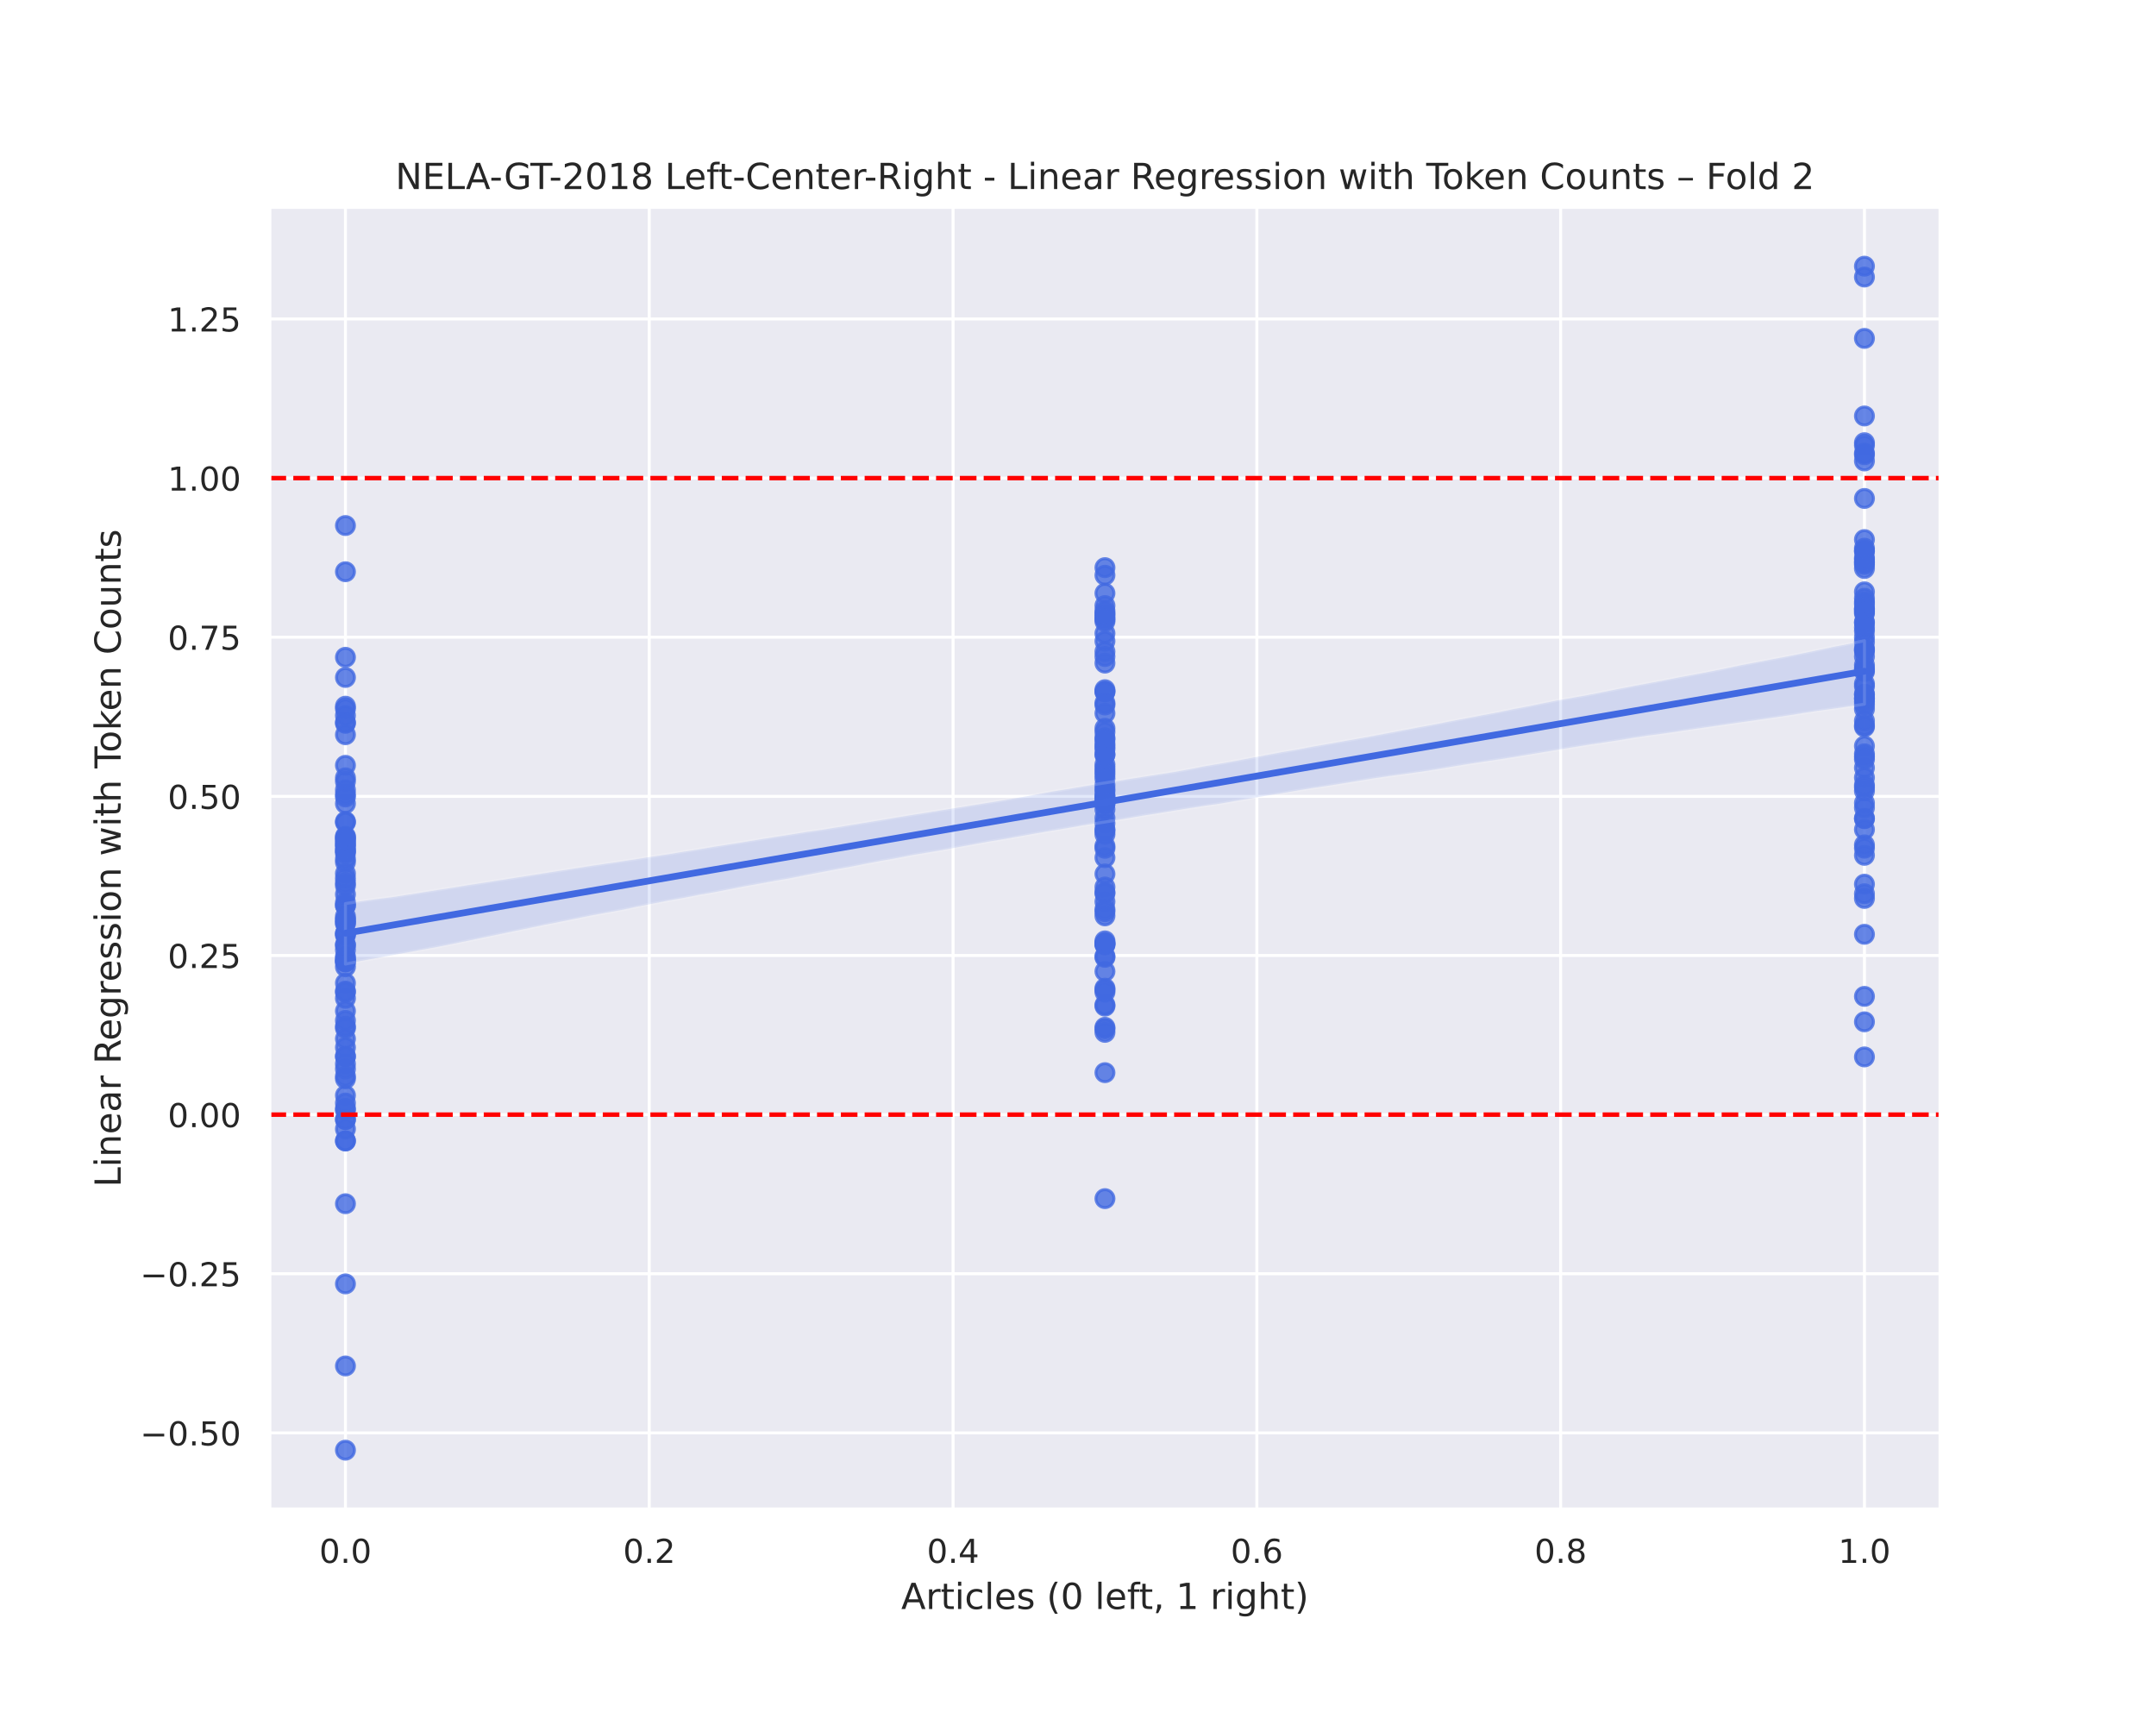 <?xml version="1.0" encoding="utf-8" standalone="no"?>
<!DOCTYPE svg PUBLIC "-//W3C//DTD SVG 1.1//EN"
  "http://www.w3.org/Graphics/SVG/1.1/DTD/svg11.dtd">
<!-- Created with matplotlib (https://matplotlib.org/) -->
<svg height="576pt" version="1.1" viewBox="0 0 720 576" width="720pt" xmlns="http://www.w3.org/2000/svg" xmlns:xlink="http://www.w3.org/1999/xlink">
 <defs>
  <style type="text/css">
*{stroke-linecap:butt;stroke-linejoin:round;}
  </style>
 </defs>
 <g id="figure_1">
  <g id="patch_1">
   <path d="M 0 576 
L 720 576 
L 720 0 
L 0 0 
z
" style="fill:#ffffff;"/>
  </g>
  <g id="axes_1">
   <g id="patch_2">
    <path d="M 90 504 
L 648 504 
L 648 69.12 
L 90 69.12 
z
" style="fill:#eaeaf2;"/>
   </g>
   <g id="matplotlib.axis_1">
    <g id="xtick_1">
     <g id="line2d_1">
      <path clip-path="url(#pd68da369f1)" d="M 115.364 504 
L 115.364 69.12 
" style="fill:none;stroke:#ffffff;stroke-linecap:round;"/>
     </g>
     <g id="text_1">
      <!-- 0.0 -->
      <defs>
       <path d="M 31.781 66.406 
Q 24.172 66.406 20.328 58.906 
Q 16.5 51.422 16.5 36.375 
Q 16.5 21.391 20.328 13.891 
Q 24.172 6.391 31.781 6.391 
Q 39.453 6.391 43.281 13.891 
Q 47.125 21.391 47.125 36.375 
Q 47.125 51.422 43.281 58.906 
Q 39.453 66.406 31.781 66.406 
z
M 31.781 74.219 
Q 44.047 74.219 50.516 64.516 
Q 56.984 54.828 56.984 36.375 
Q 56.984 17.969 50.516 8.266 
Q 44.047 -1.422 31.781 -1.422 
Q 19.531 -1.422 13.062 8.266 
Q 6.594 17.969 6.594 36.375 
Q 6.594 54.828 13.062 64.516 
Q 19.531 74.219 31.781 74.219 
z
" id="DejaVuSans-48"/>
       <path d="M 10.688 12.406 
L 21 12.406 
L 21 0 
L 10.688 0 
z
" id="DejaVuSans-46"/>
      </defs>
      <g style="fill:#262626;" transform="translate(106.617 521.858)scale(0.11 -0.11)">
       <use xlink:href="#DejaVuSans-48"/>
       <use x="63.623" xlink:href="#DejaVuSans-46"/>
       <use x="95.41" xlink:href="#DejaVuSans-48"/>
      </g>
     </g>
    </g>
    <g id="xtick_2">
     <g id="line2d_2">
      <path clip-path="url(#pd68da369f1)" d="M 216.818 504 
L 216.818 69.12 
" style="fill:none;stroke:#ffffff;stroke-linecap:round;"/>
     </g>
     <g id="text_2">
      <!-- 0.2 -->
      <defs>
       <path d="M 19.188 8.297 
L 53.609 8.297 
L 53.609 0 
L 7.328 0 
L 7.328 8.297 
Q 12.938 14.109 22.625 23.891 
Q 32.328 33.688 34.812 36.531 
Q 39.547 41.844 41.422 45.531 
Q 43.312 49.219 43.312 52.781 
Q 43.312 58.594 39.234 62.25 
Q 35.156 65.922 28.609 65.922 
Q 23.969 65.922 18.812 64.312 
Q 13.672 62.703 7.812 59.422 
L 7.812 69.391 
Q 13.766 71.781 18.938 73 
Q 24.125 74.219 28.422 74.219 
Q 39.75 74.219 46.484 68.547 
Q 53.219 62.891 53.219 53.422 
Q 53.219 48.922 51.531 44.891 
Q 49.859 40.875 45.406 35.406 
Q 44.188 33.984 37.641 27.219 
Q 31.109 20.453 19.188 8.297 
z
" id="DejaVuSans-50"/>
      </defs>
      <g style="fill:#262626;" transform="translate(208.071 521.858)scale(0.11 -0.11)">
       <use xlink:href="#DejaVuSans-48"/>
       <use x="63.623" xlink:href="#DejaVuSans-46"/>
       <use x="95.41" xlink:href="#DejaVuSans-50"/>
      </g>
     </g>
    </g>
    <g id="xtick_3">
     <g id="line2d_3">
      <path clip-path="url(#pd68da369f1)" d="M 318.273 504 
L 318.273 69.12 
" style="fill:none;stroke:#ffffff;stroke-linecap:round;"/>
     </g>
     <g id="text_3">
      <!-- 0.4 -->
      <defs>
       <path d="M 37.797 64.312 
L 12.891 25.391 
L 37.797 25.391 
z
M 35.203 72.906 
L 47.609 72.906 
L 47.609 25.391 
L 58.016 25.391 
L 58.016 17.188 
L 47.609 17.188 
L 47.609 0 
L 37.797 0 
L 37.797 17.188 
L 4.891 17.188 
L 4.891 26.703 
z
" id="DejaVuSans-52"/>
      </defs>
      <g style="fill:#262626;" transform="translate(309.526 521.858)scale(0.11 -0.11)">
       <use xlink:href="#DejaVuSans-48"/>
       <use x="63.623" xlink:href="#DejaVuSans-46"/>
       <use x="95.41" xlink:href="#DejaVuSans-52"/>
      </g>
     </g>
    </g>
    <g id="xtick_4">
     <g id="line2d_4">
      <path clip-path="url(#pd68da369f1)" d="M 419.727 504 
L 419.727 69.12 
" style="fill:none;stroke:#ffffff;stroke-linecap:round;"/>
     </g>
     <g id="text_4">
      <!-- 0.6 -->
      <defs>
       <path d="M 33.016 40.375 
Q 26.375 40.375 22.484 35.828 
Q 18.609 31.297 18.609 23.391 
Q 18.609 15.531 22.484 10.953 
Q 26.375 6.391 33.016 6.391 
Q 39.656 6.391 43.531 10.953 
Q 47.406 15.531 47.406 23.391 
Q 47.406 31.297 43.531 35.828 
Q 39.656 40.375 33.016 40.375 
z
M 52.594 71.297 
L 52.594 62.312 
Q 48.875 64.062 45.094 64.984 
Q 41.312 65.922 37.594 65.922 
Q 27.828 65.922 22.672 59.328 
Q 17.531 52.734 16.797 39.406 
Q 19.672 43.656 24.016 45.922 
Q 28.375 48.188 33.594 48.188 
Q 44.578 48.188 50.953 41.516 
Q 57.328 34.859 57.328 23.391 
Q 57.328 12.156 50.688 5.359 
Q 44.047 -1.422 33.016 -1.422 
Q 20.359 -1.422 13.672 8.266 
Q 6.984 17.969 6.984 36.375 
Q 6.984 53.656 15.188 63.938 
Q 23.391 74.219 37.203 74.219 
Q 40.922 74.219 44.703 73.484 
Q 48.484 72.75 52.594 71.297 
z
" id="DejaVuSans-54"/>
      </defs>
      <g style="fill:#262626;" transform="translate(410.981 521.858)scale(0.11 -0.11)">
       <use xlink:href="#DejaVuSans-48"/>
       <use x="63.623" xlink:href="#DejaVuSans-46"/>
       <use x="95.41" xlink:href="#DejaVuSans-54"/>
      </g>
     </g>
    </g>
    <g id="xtick_5">
     <g id="line2d_5">
      <path clip-path="url(#pd68da369f1)" d="M 521.182 504 
L 521.182 69.12 
" style="fill:none;stroke:#ffffff;stroke-linecap:round;"/>
     </g>
     <g id="text_5">
      <!-- 0.8 -->
      <defs>
       <path d="M 31.781 34.625 
Q 24.75 34.625 20.719 30.859 
Q 16.703 27.094 16.703 20.516 
Q 16.703 13.922 20.719 10.156 
Q 24.75 6.391 31.781 6.391 
Q 38.812 6.391 42.859 10.172 
Q 46.922 13.969 46.922 20.516 
Q 46.922 27.094 42.891 30.859 
Q 38.875 34.625 31.781 34.625 
z
M 21.922 38.812 
Q 15.578 40.375 12.031 44.719 
Q 8.5 49.078 8.5 55.328 
Q 8.5 64.062 14.719 69.141 
Q 20.953 74.219 31.781 74.219 
Q 42.672 74.219 48.875 69.141 
Q 55.078 64.062 55.078 55.328 
Q 55.078 49.078 51.531 44.719 
Q 48 40.375 41.703 38.812 
Q 48.828 37.156 52.797 32.312 
Q 56.781 27.484 56.781 20.516 
Q 56.781 9.906 50.312 4.234 
Q 43.844 -1.422 31.781 -1.422 
Q 19.734 -1.422 13.25 4.234 
Q 6.781 9.906 6.781 20.516 
Q 6.781 27.484 10.781 32.312 
Q 14.797 37.156 21.922 38.812 
z
M 18.312 54.391 
Q 18.312 48.734 21.844 45.562 
Q 25.391 42.391 31.781 42.391 
Q 38.141 42.391 41.719 45.562 
Q 45.312 48.734 45.312 54.391 
Q 45.312 60.062 41.719 63.234 
Q 38.141 66.406 31.781 66.406 
Q 25.391 66.406 21.844 63.234 
Q 18.312 60.062 18.312 54.391 
z
" id="DejaVuSans-56"/>
      </defs>
      <g style="fill:#262626;" transform="translate(512.435 521.858)scale(0.11 -0.11)">
       <use xlink:href="#DejaVuSans-48"/>
       <use x="63.623" xlink:href="#DejaVuSans-46"/>
       <use x="95.41" xlink:href="#DejaVuSans-56"/>
      </g>
     </g>
    </g>
    <g id="xtick_6">
     <g id="line2d_6">
      <path clip-path="url(#pd68da369f1)" d="M 622.636 504 
L 622.636 69.12 
" style="fill:none;stroke:#ffffff;stroke-linecap:round;"/>
     </g>
     <g id="text_6">
      <!-- 1.0 -->
      <defs>
       <path d="M 12.406 8.297 
L 28.516 8.297 
L 28.516 63.922 
L 10.984 60.406 
L 10.984 69.391 
L 28.422 72.906 
L 38.281 72.906 
L 38.281 8.297 
L 54.391 8.297 
L 54.391 0 
L 12.406 0 
z
" id="DejaVuSans-49"/>
      </defs>
      <g style="fill:#262626;" transform="translate(613.89 521.858)scale(0.11 -0.11)">
       <use xlink:href="#DejaVuSans-49"/>
       <use x="63.623" xlink:href="#DejaVuSans-46"/>
       <use x="95.41" xlink:href="#DejaVuSans-48"/>
      </g>
     </g>
    </g>
    <g id="text_7">
     <!-- Articles (0 left, 1 right) -->
     <defs>
      <path d="M 34.188 63.188 
L 20.797 26.906 
L 47.609 26.906 
z
M 28.609 72.906 
L 39.797 72.906 
L 67.578 0 
L 57.328 0 
L 50.688 18.703 
L 17.828 18.703 
L 11.188 0 
L 0.781 0 
z
" id="DejaVuSans-65"/>
      <path d="M 41.109 46.297 
Q 39.594 47.172 37.812 47.578 
Q 36.031 48 33.891 48 
Q 26.266 48 22.188 43.047 
Q 18.109 38.094 18.109 28.812 
L 18.109 0 
L 9.078 0 
L 9.078 54.688 
L 18.109 54.688 
L 18.109 46.188 
Q 20.953 51.172 25.484 53.578 
Q 30.031 56 36.531 56 
Q 37.453 56 38.578 55.875 
Q 39.703 55.766 41.062 55.516 
z
" id="DejaVuSans-114"/>
      <path d="M 18.312 70.219 
L 18.312 54.688 
L 36.812 54.688 
L 36.812 47.703 
L 18.312 47.703 
L 18.312 18.016 
Q 18.312 11.328 20.141 9.422 
Q 21.969 7.516 27.594 7.516 
L 36.812 7.516 
L 36.812 0 
L 27.594 0 
Q 17.188 0 13.234 3.875 
Q 9.281 7.766 9.281 18.016 
L 9.281 47.703 
L 2.688 47.703 
L 2.688 54.688 
L 9.281 54.688 
L 9.281 70.219 
z
" id="DejaVuSans-116"/>
      <path d="M 9.422 54.688 
L 18.406 54.688 
L 18.406 0 
L 9.422 0 
z
M 9.422 75.984 
L 18.406 75.984 
L 18.406 64.594 
L 9.422 64.594 
z
" id="DejaVuSans-105"/>
      <path d="M 48.781 52.594 
L 48.781 44.188 
Q 44.969 46.297 41.141 47.344 
Q 37.312 48.391 33.406 48.391 
Q 24.656 48.391 19.812 42.844 
Q 14.984 37.312 14.984 27.297 
Q 14.984 17.281 19.812 11.734 
Q 24.656 6.203 33.406 6.203 
Q 37.312 6.203 41.141 7.25 
Q 44.969 8.297 48.781 10.406 
L 48.781 2.094 
Q 45.016 0.344 40.984 -0.531 
Q 36.969 -1.422 32.422 -1.422 
Q 20.062 -1.422 12.781 6.344 
Q 5.516 14.109 5.516 27.297 
Q 5.516 40.672 12.859 48.328 
Q 20.219 56 33.016 56 
Q 37.156 56 41.109 55.141 
Q 45.062 54.297 48.781 52.594 
z
" id="DejaVuSans-99"/>
      <path d="M 9.422 75.984 
L 18.406 75.984 
L 18.406 0 
L 9.422 0 
z
" id="DejaVuSans-108"/>
      <path d="M 56.203 29.594 
L 56.203 25.203 
L 14.891 25.203 
Q 15.484 15.922 20.484 11.062 
Q 25.484 6.203 34.422 6.203 
Q 39.594 6.203 44.453 7.469 
Q 49.312 8.734 54.109 11.281 
L 54.109 2.781 
Q 49.266 0.734 44.188 -0.344 
Q 39.109 -1.422 33.891 -1.422 
Q 20.797 -1.422 13.156 6.188 
Q 5.516 13.812 5.516 26.812 
Q 5.516 40.234 12.766 48.109 
Q 20.016 56 32.328 56 
Q 43.359 56 49.781 48.891 
Q 56.203 41.797 56.203 29.594 
z
M 47.219 32.234 
Q 47.125 39.594 43.094 43.984 
Q 39.062 48.391 32.422 48.391 
Q 24.906 48.391 20.391 44.141 
Q 15.875 39.891 15.188 32.172 
z
" id="DejaVuSans-101"/>
      <path d="M 44.281 53.078 
L 44.281 44.578 
Q 40.484 46.531 36.375 47.5 
Q 32.281 48.484 27.875 48.484 
Q 21.188 48.484 17.844 46.438 
Q 14.5 44.391 14.5 40.281 
Q 14.5 37.156 16.891 35.375 
Q 19.281 33.594 26.516 31.984 
L 29.594 31.297 
Q 39.156 29.25 43.188 25.516 
Q 47.219 21.781 47.219 15.094 
Q 47.219 7.469 41.188 3.016 
Q 35.156 -1.422 24.609 -1.422 
Q 20.219 -1.422 15.453 -0.562 
Q 10.688 0.297 5.422 2 
L 5.422 11.281 
Q 10.406 8.688 15.234 7.391 
Q 20.062 6.109 24.812 6.109 
Q 31.156 6.109 34.562 8.281 
Q 37.984 10.453 37.984 14.406 
Q 37.984 18.062 35.516 20.016 
Q 33.062 21.969 24.703 23.781 
L 21.578 24.516 
Q 13.234 26.266 9.516 29.906 
Q 5.812 33.547 5.812 39.891 
Q 5.812 47.609 11.281 51.797 
Q 16.75 56 26.812 56 
Q 31.781 56 36.172 55.266 
Q 40.578 54.547 44.281 53.078 
z
" id="DejaVuSans-115"/>
      <path id="DejaVuSans-32"/>
      <path d="M 31 75.875 
Q 24.469 64.656 21.281 53.656 
Q 18.109 42.672 18.109 31.391 
Q 18.109 20.125 21.312 9.062 
Q 24.516 -2 31 -13.188 
L 23.188 -13.188 
Q 15.875 -1.703 12.234 9.375 
Q 8.594 20.453 8.594 31.391 
Q 8.594 42.281 12.203 53.312 
Q 15.828 64.359 23.188 75.875 
z
" id="DejaVuSans-40"/>
      <path d="M 37.109 75.984 
L 37.109 68.5 
L 28.516 68.5 
Q 23.688 68.5 21.797 66.547 
Q 19.922 64.594 19.922 59.516 
L 19.922 54.688 
L 34.719 54.688 
L 34.719 47.703 
L 19.922 47.703 
L 19.922 0 
L 10.891 0 
L 10.891 47.703 
L 2.297 47.703 
L 2.297 54.688 
L 10.891 54.688 
L 10.891 58.5 
Q 10.891 67.625 15.141 71.797 
Q 19.391 75.984 28.609 75.984 
z
" id="DejaVuSans-102"/>
      <path d="M 11.719 12.406 
L 22.016 12.406 
L 22.016 4 
L 14.016 -11.625 
L 7.719 -11.625 
L 11.719 4 
z
" id="DejaVuSans-44"/>
      <path d="M 45.406 27.984 
Q 45.406 37.75 41.375 43.109 
Q 37.359 48.484 30.078 48.484 
Q 22.859 48.484 18.828 43.109 
Q 14.797 37.75 14.797 27.984 
Q 14.797 18.266 18.828 12.891 
Q 22.859 7.516 30.078 7.516 
Q 37.359 7.516 41.375 12.891 
Q 45.406 18.266 45.406 27.984 
z
M 54.391 6.781 
Q 54.391 -7.172 48.188 -13.984 
Q 42 -20.797 29.203 -20.797 
Q 24.469 -20.797 20.266 -20.094 
Q 16.062 -19.391 12.109 -17.922 
L 12.109 -9.188 
Q 16.062 -11.328 19.922 -12.344 
Q 23.781 -13.375 27.781 -13.375 
Q 36.625 -13.375 41.016 -8.766 
Q 45.406 -4.156 45.406 5.172 
L 45.406 9.625 
Q 42.625 4.781 38.281 2.391 
Q 33.938 0 27.875 0 
Q 17.828 0 11.672 7.656 
Q 5.516 15.328 5.516 27.984 
Q 5.516 40.672 11.672 48.328 
Q 17.828 56 27.875 56 
Q 33.938 56 38.281 53.609 
Q 42.625 51.219 45.406 46.391 
L 45.406 54.688 
L 54.391 54.688 
z
" id="DejaVuSans-103"/>
      <path d="M 54.891 33.016 
L 54.891 0 
L 45.906 0 
L 45.906 32.719 
Q 45.906 40.484 42.875 44.328 
Q 39.844 48.188 33.797 48.188 
Q 26.516 48.188 22.312 43.547 
Q 18.109 38.922 18.109 30.906 
L 18.109 0 
L 9.078 0 
L 9.078 75.984 
L 18.109 75.984 
L 18.109 46.188 
Q 21.344 51.125 25.703 53.562 
Q 30.078 56 35.797 56 
Q 45.219 56 50.047 50.172 
Q 54.891 44.344 54.891 33.016 
z
" id="DejaVuSans-104"/>
      <path d="M 8.016 75.875 
L 15.828 75.875 
Q 23.141 64.359 26.781 53.312 
Q 30.422 42.281 30.422 31.391 
Q 30.422 20.453 26.781 9.375 
Q 23.141 -1.703 15.828 -13.188 
L 8.016 -13.188 
Q 14.5 -2 17.703 9.062 
Q 20.906 20.125 20.906 31.391 
Q 20.906 42.672 17.703 53.656 
Q 14.5 64.656 8.016 75.875 
z
" id="DejaVuSans-41"/>
     </defs>
     <g style="fill:#262626;" transform="translate(300.96 537.264)scale(0.12 -0.12)">
      <use xlink:href="#DejaVuSans-65"/>
      <use x="68.408" xlink:href="#DejaVuSans-114"/>
      <use x="109.521" xlink:href="#DejaVuSans-116"/>
      <use x="148.73" xlink:href="#DejaVuSans-105"/>
      <use x="176.514" xlink:href="#DejaVuSans-99"/>
      <use x="231.494" xlink:href="#DejaVuSans-108"/>
      <use x="259.277" xlink:href="#DejaVuSans-101"/>
      <use x="320.801" xlink:href="#DejaVuSans-115"/>
      <use x="372.9" xlink:href="#DejaVuSans-32"/>
      <use x="404.688" xlink:href="#DejaVuSans-40"/>
      <use x="443.701" xlink:href="#DejaVuSans-48"/>
      <use x="507.324" xlink:href="#DejaVuSans-32"/>
      <use x="539.111" xlink:href="#DejaVuSans-108"/>
      <use x="566.895" xlink:href="#DejaVuSans-101"/>
      <use x="628.418" xlink:href="#DejaVuSans-102"/>
      <use x="661.873" xlink:href="#DejaVuSans-116"/>
      <use x="701.082" xlink:href="#DejaVuSans-44"/>
      <use x="732.869" xlink:href="#DejaVuSans-32"/>
      <use x="764.656" xlink:href="#DejaVuSans-49"/>
      <use x="828.279" xlink:href="#DejaVuSans-32"/>
      <use x="860.066" xlink:href="#DejaVuSans-114"/>
      <use x="901.18" xlink:href="#DejaVuSans-105"/>
      <use x="928.963" xlink:href="#DejaVuSans-103"/>
      <use x="992.439" xlink:href="#DejaVuSans-104"/>
      <use x="1055.818" xlink:href="#DejaVuSans-116"/>
      <use x="1095.027" xlink:href="#DejaVuSans-41"/>
     </g>
    </g>
   </g>
   <g id="matplotlib.axis_2">
    <g id="ytick_1">
     <g id="line2d_7">
      <path clip-path="url(#pd68da369f1)" d="M 90 478.463 
L 648 478.463 
" style="fill:none;stroke:#ffffff;stroke-linecap:round;"/>
     </g>
     <g id="text_8">
      <!-- −0.50 -->
      <defs>
       <path d="M 10.594 35.5 
L 73.188 35.5 
L 73.188 27.203 
L 10.594 27.203 
z
" id="DejaVuSans-8722"/>
       <path d="M 10.797 72.906 
L 49.516 72.906 
L 49.516 64.594 
L 19.828 64.594 
L 19.828 46.734 
Q 21.969 47.469 24.109 47.828 
Q 26.266 48.188 28.422 48.188 
Q 40.625 48.188 47.75 41.5 
Q 54.891 34.812 54.891 23.391 
Q 54.891 11.625 47.562 5.094 
Q 40.234 -1.422 26.906 -1.422 
Q 22.312 -1.422 17.547 -0.641 
Q 12.797 0.141 7.719 1.703 
L 7.719 11.625 
Q 12.109 9.234 16.797 8.062 
Q 21.484 6.891 26.703 6.891 
Q 35.156 6.891 40.078 11.328 
Q 45.016 15.766 45.016 23.391 
Q 45.016 31 40.078 35.438 
Q 35.156 39.891 26.703 39.891 
Q 22.75 39.891 18.812 39.016 
Q 14.891 38.141 10.797 36.281 
z
" id="DejaVuSans-53"/>
      </defs>
      <g style="fill:#262626;" transform="translate(46.79 482.642)scale(0.11 -0.11)">
       <use xlink:href="#DejaVuSans-8722"/>
       <use x="83.789" xlink:href="#DejaVuSans-48"/>
       <use x="147.412" xlink:href="#DejaVuSans-46"/>
       <use x="179.199" xlink:href="#DejaVuSans-53"/>
       <use x="242.822" xlink:href="#DejaVuSans-48"/>
      </g>
     </g>
    </g>
    <g id="ytick_2">
     <g id="line2d_8">
      <path clip-path="url(#pd68da369f1)" d="M 90 425.326 
L 648 425.326 
" style="fill:none;stroke:#ffffff;stroke-linecap:round;"/>
     </g>
     <g id="text_9">
      <!-- −0.25 -->
      <g style="fill:#262626;" transform="translate(46.79 429.506)scale(0.11 -0.11)">
       <use xlink:href="#DejaVuSans-8722"/>
       <use x="83.789" xlink:href="#DejaVuSans-48"/>
       <use x="147.412" xlink:href="#DejaVuSans-46"/>
       <use x="179.199" xlink:href="#DejaVuSans-50"/>
       <use x="242.822" xlink:href="#DejaVuSans-53"/>
      </g>
     </g>
    </g>
    <g id="ytick_3">
     <g id="line2d_9">
      <path clip-path="url(#pd68da369f1)" d="M 90 372.189 
L 648 372.189 
" style="fill:none;stroke:#ffffff;stroke-linecap:round;"/>
     </g>
     <g id="text_10">
      <!-- 0.00 -->
      <g style="fill:#262626;" transform="translate(56.008 376.369)scale(0.11 -0.11)">
       <use xlink:href="#DejaVuSans-48"/>
       <use x="63.623" xlink:href="#DejaVuSans-46"/>
       <use x="95.41" xlink:href="#DejaVuSans-48"/>
       <use x="159.033" xlink:href="#DejaVuSans-48"/>
      </g>
     </g>
    </g>
    <g id="ytick_4">
     <g id="line2d_10">
      <path clip-path="url(#pd68da369f1)" d="M 90 319.053 
L 648 319.053 
" style="fill:none;stroke:#ffffff;stroke-linecap:round;"/>
     </g>
     <g id="text_11">
      <!-- 0.25 -->
      <g style="fill:#262626;" transform="translate(56.008 323.232)scale(0.11 -0.11)">
       <use xlink:href="#DejaVuSans-48"/>
       <use x="63.623" xlink:href="#DejaVuSans-46"/>
       <use x="95.41" xlink:href="#DejaVuSans-50"/>
       <use x="159.033" xlink:href="#DejaVuSans-53"/>
      </g>
     </g>
    </g>
    <g id="ytick_5">
     <g id="line2d_11">
      <path clip-path="url(#pd68da369f1)" d="M 90 265.916 
L 648 265.916 
" style="fill:none;stroke:#ffffff;stroke-linecap:round;"/>
     </g>
     <g id="text_12">
      <!-- 0.50 -->
      <g style="fill:#262626;" transform="translate(56.008 270.095)scale(0.11 -0.11)">
       <use xlink:href="#DejaVuSans-48"/>
       <use x="63.623" xlink:href="#DejaVuSans-46"/>
       <use x="95.41" xlink:href="#DejaVuSans-53"/>
       <use x="159.033" xlink:href="#DejaVuSans-48"/>
      </g>
     </g>
    </g>
    <g id="ytick_6">
     <g id="line2d_12">
      <path clip-path="url(#pd68da369f1)" d="M 90 212.779 
L 648 212.779 
" style="fill:none;stroke:#ffffff;stroke-linecap:round;"/>
     </g>
     <g id="text_13">
      <!-- 0.75 -->
      <defs>
       <path d="M 8.203 72.906 
L 55.078 72.906 
L 55.078 68.703 
L 28.609 0 
L 18.312 0 
L 43.219 64.594 
L 8.203 64.594 
z
" id="DejaVuSans-55"/>
      </defs>
      <g style="fill:#262626;" transform="translate(56.008 216.958)scale(0.11 -0.11)">
       <use xlink:href="#DejaVuSans-48"/>
       <use x="63.623" xlink:href="#DejaVuSans-46"/>
       <use x="95.41" xlink:href="#DejaVuSans-55"/>
       <use x="159.033" xlink:href="#DejaVuSans-53"/>
      </g>
     </g>
    </g>
    <g id="ytick_7">
     <g id="line2d_13">
      <path clip-path="url(#pd68da369f1)" d="M 90 159.642 
L 648 159.642 
" style="fill:none;stroke:#ffffff;stroke-linecap:round;"/>
     </g>
     <g id="text_14">
      <!-- 1.00 -->
      <g style="fill:#262626;" transform="translate(56.008 163.821)scale(0.11 -0.11)">
       <use xlink:href="#DejaVuSans-49"/>
       <use x="63.623" xlink:href="#DejaVuSans-46"/>
       <use x="95.41" xlink:href="#DejaVuSans-48"/>
       <use x="159.033" xlink:href="#DejaVuSans-48"/>
      </g>
     </g>
    </g>
    <g id="ytick_8">
     <g id="line2d_14">
      <path clip-path="url(#pd68da369f1)" d="M 90 106.505 
L 648 106.505 
" style="fill:none;stroke:#ffffff;stroke-linecap:round;"/>
     </g>
     <g id="text_15">
      <!-- 1.25 -->
      <g style="fill:#262626;" transform="translate(56.008 110.684)scale(0.11 -0.11)">
       <use xlink:href="#DejaVuSans-49"/>
       <use x="63.623" xlink:href="#DejaVuSans-46"/>
       <use x="95.41" xlink:href="#DejaVuSans-50"/>
       <use x="159.033" xlink:href="#DejaVuSans-53"/>
      </g>
     </g>
    </g>
    <g id="text_16">
     <!-- Linear Regression with Token Counts -->
     <defs>
      <path d="M 9.812 72.906 
L 19.672 72.906 
L 19.672 8.297 
L 55.172 8.297 
L 55.172 0 
L 9.812 0 
z
" id="DejaVuSans-76"/>
      <path d="M 54.891 33.016 
L 54.891 0 
L 45.906 0 
L 45.906 32.719 
Q 45.906 40.484 42.875 44.328 
Q 39.844 48.188 33.797 48.188 
Q 26.516 48.188 22.312 43.547 
Q 18.109 38.922 18.109 30.906 
L 18.109 0 
L 9.078 0 
L 9.078 54.688 
L 18.109 54.688 
L 18.109 46.188 
Q 21.344 51.125 25.703 53.562 
Q 30.078 56 35.797 56 
Q 45.219 56 50.047 50.172 
Q 54.891 44.344 54.891 33.016 
z
" id="DejaVuSans-110"/>
      <path d="M 34.281 27.484 
Q 23.391 27.484 19.188 25 
Q 14.984 22.516 14.984 16.5 
Q 14.984 11.719 18.141 8.906 
Q 21.297 6.109 26.703 6.109 
Q 34.188 6.109 38.703 11.406 
Q 43.219 16.703 43.219 25.484 
L 43.219 27.484 
z
M 52.203 31.203 
L 52.203 0 
L 43.219 0 
L 43.219 8.297 
Q 40.141 3.328 35.547 0.953 
Q 30.953 -1.422 24.312 -1.422 
Q 15.922 -1.422 10.953 3.297 
Q 6 8.016 6 15.922 
Q 6 25.141 12.172 29.828 
Q 18.359 34.516 30.609 34.516 
L 43.219 34.516 
L 43.219 35.406 
Q 43.219 41.609 39.141 45 
Q 35.062 48.391 27.688 48.391 
Q 23 48.391 18.547 47.266 
Q 14.109 46.141 10.016 43.891 
L 10.016 52.203 
Q 14.938 54.109 19.578 55.047 
Q 24.219 56 28.609 56 
Q 40.484 56 46.344 49.844 
Q 52.203 43.703 52.203 31.203 
z
" id="DejaVuSans-97"/>
      <path d="M 44.391 34.188 
Q 47.562 33.109 50.562 29.594 
Q 53.562 26.078 56.594 19.922 
L 66.609 0 
L 56 0 
L 46.688 18.703 
Q 43.062 26.031 39.672 28.422 
Q 36.281 30.812 30.422 30.812 
L 19.672 30.812 
L 19.672 0 
L 9.812 0 
L 9.812 72.906 
L 32.078 72.906 
Q 44.578 72.906 50.734 67.672 
Q 56.891 62.453 56.891 51.906 
Q 56.891 45.016 53.688 40.469 
Q 50.484 35.938 44.391 34.188 
z
M 19.672 64.797 
L 19.672 38.922 
L 32.078 38.922 
Q 39.203 38.922 42.844 42.219 
Q 46.484 45.516 46.484 51.906 
Q 46.484 58.297 42.844 61.547 
Q 39.203 64.797 32.078 64.797 
z
" id="DejaVuSans-82"/>
      <path d="M 30.609 48.391 
Q 23.391 48.391 19.188 42.75 
Q 14.984 37.109 14.984 27.297 
Q 14.984 17.484 19.156 11.844 
Q 23.344 6.203 30.609 6.203 
Q 37.797 6.203 41.984 11.859 
Q 46.188 17.531 46.188 27.297 
Q 46.188 37.016 41.984 42.703 
Q 37.797 48.391 30.609 48.391 
z
M 30.609 56 
Q 42.328 56 49.016 48.375 
Q 55.719 40.766 55.719 27.297 
Q 55.719 13.875 49.016 6.219 
Q 42.328 -1.422 30.609 -1.422 
Q 18.844 -1.422 12.172 6.219 
Q 5.516 13.875 5.516 27.297 
Q 5.516 40.766 12.172 48.375 
Q 18.844 56 30.609 56 
z
" id="DejaVuSans-111"/>
      <path d="M 4.203 54.688 
L 13.188 54.688 
L 24.422 12.016 
L 35.594 54.688 
L 46.188 54.688 
L 57.422 12.016 
L 68.609 54.688 
L 77.594 54.688 
L 63.281 0 
L 52.688 0 
L 40.922 44.828 
L 29.109 0 
L 18.5 0 
z
" id="DejaVuSans-119"/>
      <path d="M -0.297 72.906 
L 61.375 72.906 
L 61.375 64.594 
L 35.5 64.594 
L 35.5 0 
L 25.594 0 
L 25.594 64.594 
L -0.297 64.594 
z
" id="DejaVuSans-84"/>
      <path d="M 9.078 75.984 
L 18.109 75.984 
L 18.109 31.109 
L 44.922 54.688 
L 56.391 54.688 
L 27.391 29.109 
L 57.625 0 
L 45.906 0 
L 18.109 26.703 
L 18.109 0 
L 9.078 0 
z
" id="DejaVuSans-107"/>
      <path d="M 64.406 67.281 
L 64.406 56.891 
Q 59.422 61.531 53.781 63.812 
Q 48.141 66.109 41.797 66.109 
Q 29.297 66.109 22.656 58.469 
Q 16.016 50.828 16.016 36.375 
Q 16.016 21.969 22.656 14.328 
Q 29.297 6.688 41.797 6.688 
Q 48.141 6.688 53.781 8.984 
Q 59.422 11.281 64.406 15.922 
L 64.406 5.609 
Q 59.234 2.094 53.438 0.328 
Q 47.656 -1.422 41.219 -1.422 
Q 24.656 -1.422 15.125 8.703 
Q 5.609 18.844 5.609 36.375 
Q 5.609 53.953 15.125 64.078 
Q 24.656 74.219 41.219 74.219 
Q 47.75 74.219 53.531 72.484 
Q 59.328 70.75 64.406 67.281 
z
" id="DejaVuSans-67"/>
      <path d="M 8.5 21.578 
L 8.5 54.688 
L 17.484 54.688 
L 17.484 21.922 
Q 17.484 14.156 20.5 10.266 
Q 23.531 6.391 29.594 6.391 
Q 36.859 6.391 41.078 11.031 
Q 45.312 15.672 45.312 23.688 
L 45.312 54.688 
L 54.297 54.688 
L 54.297 0 
L 45.312 0 
L 45.312 8.406 
Q 42.047 3.422 37.719 1 
Q 33.406 -1.422 27.688 -1.422 
Q 18.266 -1.422 13.375 4.438 
Q 8.5 10.297 8.5 21.578 
z
M 31.109 56 
z
" id="DejaVuSans-117"/>
     </defs>
     <g style="fill:#262626;" transform="translate(40.295 396.39)rotate(-90)scale(0.12 -0.12)">
      <use xlink:href="#DejaVuSans-76"/>
      <use x="55.713" xlink:href="#DejaVuSans-105"/>
      <use x="83.496" xlink:href="#DejaVuSans-110"/>
      <use x="146.875" xlink:href="#DejaVuSans-101"/>
      <use x="208.398" xlink:href="#DejaVuSans-97"/>
      <use x="269.678" xlink:href="#DejaVuSans-114"/>
      <use x="310.791" xlink:href="#DejaVuSans-32"/>
      <use x="342.578" xlink:href="#DejaVuSans-82"/>
      <use x="407.561" xlink:href="#DejaVuSans-101"/>
      <use x="469.084" xlink:href="#DejaVuSans-103"/>
      <use x="532.561" xlink:href="#DejaVuSans-114"/>
      <use x="571.424" xlink:href="#DejaVuSans-101"/>
      <use x="632.947" xlink:href="#DejaVuSans-115"/>
      <use x="685.047" xlink:href="#DejaVuSans-115"/>
      <use x="737.146" xlink:href="#DejaVuSans-105"/>
      <use x="764.93" xlink:href="#DejaVuSans-111"/>
      <use x="826.111" xlink:href="#DejaVuSans-110"/>
      <use x="889.49" xlink:href="#DejaVuSans-32"/>
      <use x="921.277" xlink:href="#DejaVuSans-119"/>
      <use x="1003.064" xlink:href="#DejaVuSans-105"/>
      <use x="1030.848" xlink:href="#DejaVuSans-116"/>
      <use x="1070.057" xlink:href="#DejaVuSans-104"/>
      <use x="1133.436" xlink:href="#DejaVuSans-32"/>
      <use x="1165.223" xlink:href="#DejaVuSans-84"/>
      <use x="1209.307" xlink:href="#DejaVuSans-111"/>
      <use x="1270.488" xlink:href="#DejaVuSans-107"/>
      <use x="1324.773" xlink:href="#DejaVuSans-101"/>
      <use x="1386.297" xlink:href="#DejaVuSans-110"/>
      <use x="1449.676" xlink:href="#DejaVuSans-32"/>
      <use x="1481.463" xlink:href="#DejaVuSans-67"/>
      <use x="1551.287" xlink:href="#DejaVuSans-111"/>
      <use x="1612.469" xlink:href="#DejaVuSans-117"/>
      <use x="1675.848" xlink:href="#DejaVuSans-110"/>
      <use x="1739.227" xlink:href="#DejaVuSans-116"/>
      <use x="1778.436" xlink:href="#DejaVuSans-115"/>
     </g>
    </g>
   </g>
   <g id="PathCollection_1">
    <defs>
     <path d="M 0 3 
C 0.796 3 1.559 2.684 2.121 2.121 
C 2.684 1.559 3 0.796 3 0 
C 3 -0.796 2.684 -1.559 2.121 -2.121 
C 1.559 -2.684 0.796 -3 0 -3 
C -0.796 -3 -1.559 -2.684 -2.121 -2.121 
C -2.684 -1.559 -3 -0.796 -3 0 
C -3 0.796 -2.684 1.559 -2.121 2.121 
C -1.559 2.684 -0.796 3 0 3 
z
" id="m419cacc54f" style="stroke:#4169e1;stroke-opacity:0.8;"/>
    </defs>
    <g clip-path="url(#pd68da369f1)">
     <use style="fill:#4169e1;fill-opacity:0.8;stroke:#4169e1;stroke-opacity:0.8;" x="369" xlink:href="#m419cacc54f" y="314.174"/>
     <use style="fill:#4169e1;fill-opacity:0.8;stroke:#4169e1;stroke-opacity:0.8;" x="115.364" xlink:href="#m419cacc54f" y="321.16"/>
     <use style="fill:#4169e1;fill-opacity:0.8;stroke:#4169e1;stroke-opacity:0.8;" x="115.364" xlink:href="#m419cacc54f" y="302.416"/>
     <use style="fill:#4169e1;fill-opacity:0.8;stroke:#4169e1;stroke-opacity:0.8;" x="115.364" xlink:href="#m419cacc54f" y="302.321"/>
     <use style="fill:#4169e1;fill-opacity:0.8;stroke:#4169e1;stroke-opacity:0.8;" x="622.636" xlink:href="#m419cacc54f" y="112.996"/>
     <use style="fill:#4169e1;fill-opacity:0.8;stroke:#4169e1;stroke-opacity:0.8;" x="622.636" xlink:href="#m419cacc54f" y="276.992"/>
     <use style="fill:#4169e1;fill-opacity:0.8;stroke:#4169e1;stroke-opacity:0.8;" x="622.636" xlink:href="#m419cacc54f" y="300.004"/>
     <use style="fill:#4169e1;fill-opacity:0.8;stroke:#4169e1;stroke-opacity:0.8;" x="115.364" xlink:href="#m419cacc54f" y="279.251"/>
     <use style="fill:#4169e1;fill-opacity:0.8;stroke:#4169e1;stroke-opacity:0.8;" x="115.364" xlink:href="#m419cacc54f" y="321.131"/>
     <use style="fill:#4169e1;fill-opacity:0.8;stroke:#4169e1;stroke-opacity:0.8;" x="115.364" xlink:href="#m419cacc54f" y="311.663"/>
     <use style="fill:#4169e1;fill-opacity:0.8;stroke:#4169e1;stroke-opacity:0.8;" x="369" xlink:href="#m419cacc54f" y="248.331"/>
     <use style="fill:#4169e1;fill-opacity:0.8;stroke:#4169e1;stroke-opacity:0.8;" x="622.636" xlink:href="#m419cacc54f" y="210.701"/>
     <use style="fill:#4169e1;fill-opacity:0.8;stroke:#4169e1;stroke-opacity:0.8;" x="115.364" xlink:href="#m419cacc54f" y="280.765"/>
     <use style="fill:#4169e1;fill-opacity:0.8;stroke:#4169e1;stroke-opacity:0.8;" x="369" xlink:href="#m419cacc54f" y="304.414"/>
     <use style="fill:#4169e1;fill-opacity:0.8;stroke:#4169e1;stroke-opacity:0.8;" x="622.636" xlink:href="#m419cacc54f" y="352.916"/>
     <use style="fill:#4169e1;fill-opacity:0.8;stroke:#4169e1;stroke-opacity:0.8;" x="622.636" xlink:href="#m419cacc54f" y="262.137"/>
     <use style="fill:#4169e1;fill-opacity:0.8;stroke:#4169e1;stroke-opacity:0.8;" x="622.636" xlink:href="#m419cacc54f" y="187.615"/>
     <use style="fill:#4169e1;fill-opacity:0.8;stroke:#4169e1;stroke-opacity:0.8;" x="115.364" xlink:href="#m419cacc54f" y="287.902"/>
     <use style="fill:#4169e1;fill-opacity:0.8;stroke:#4169e1;stroke-opacity:0.8;" x="115.364" xlink:href="#m419cacc54f" y="346.854"/>
     <use style="fill:#4169e1;fill-opacity:0.8;stroke:#4169e1;stroke-opacity:0.8;" x="369" xlink:href="#m419cacc54f" y="255.274"/>
     <use style="fill:#4169e1;fill-opacity:0.8;stroke:#4169e1;stroke-opacity:0.8;" x="622.636" xlink:href="#m419cacc54f" y="262.881"/>
     <use style="fill:#4169e1;fill-opacity:0.8;stroke:#4169e1;stroke-opacity:0.8;" x="115.364" xlink:href="#m419cacc54f" y="340.727"/>
     <use style="fill:#4169e1;fill-opacity:0.8;stroke:#4169e1;stroke-opacity:0.8;" x="622.636" xlink:href="#m419cacc54f" y="283.232"/>
     <use style="fill:#4169e1;fill-opacity:0.8;stroke:#4169e1;stroke-opacity:0.8;" x="622.636" xlink:href="#m419cacc54f" y="264.104"/>
     <use style="fill:#4169e1;fill-opacity:0.8;stroke:#4169e1;stroke-opacity:0.8;" x="369" xlink:href="#m419cacc54f" y="262.144"/>
     <use style="fill:#4169e1;fill-opacity:0.8;stroke:#4169e1;stroke-opacity:0.8;" x="369" xlink:href="#m419cacc54f" y="343.025"/>
     <use style="fill:#4169e1;fill-opacity:0.8;stroke:#4169e1;stroke-opacity:0.8;" x="369" xlink:href="#m419cacc54f" y="319.672"/>
     <use style="fill:#4169e1;fill-opacity:0.8;stroke:#4169e1;stroke-opacity:0.8;" x="622.636" xlink:href="#m419cacc54f" y="216.572"/>
     <use style="fill:#4169e1;fill-opacity:0.8;stroke:#4169e1;stroke-opacity:0.8;" x="622.636" xlink:href="#m419cacc54f" y="273.259"/>
     <use style="fill:#4169e1;fill-opacity:0.8;stroke:#4169e1;stroke-opacity:0.8;" x="115.364" xlink:href="#m419cacc54f" y="328.261"/>
     <use style="fill:#4169e1;fill-opacity:0.8;stroke:#4169e1;stroke-opacity:0.8;" x="622.636" xlink:href="#m419cacc54f" y="269.736"/>
     <use style="fill:#4169e1;fill-opacity:0.8;stroke:#4169e1;stroke-opacity:0.8;" x="369" xlink:href="#m419cacc54f" y="282.482"/>
     <use style="fill:#4169e1;fill-opacity:0.8;stroke:#4169e1;stroke-opacity:0.8;" x="622.636" xlink:href="#m419cacc54f" y="166.443"/>
     <use style="fill:#4169e1;fill-opacity:0.8;stroke:#4169e1;stroke-opacity:0.8;" x="622.636" xlink:href="#m419cacc54f" y="251.699"/>
     <use style="fill:#4169e1;fill-opacity:0.8;stroke:#4169e1;stroke-opacity:0.8;" x="115.364" xlink:href="#m419cacc54f" y="352.692"/>
     <use style="fill:#4169e1;fill-opacity:0.8;stroke:#4169e1;stroke-opacity:0.8;" x="369" xlink:href="#m419cacc54f" y="335.959"/>
     <use style="fill:#4169e1;fill-opacity:0.8;stroke:#4169e1;stroke-opacity:0.8;" x="115.364" xlink:href="#m419cacc54f" y="376.971"/>
     <use style="fill:#4169e1;fill-opacity:0.8;stroke:#4169e1;stroke-opacity:0.8;" x="369" xlink:href="#m419cacc54f" y="251.872"/>
     <use style="fill:#4169e1;fill-opacity:0.8;stroke:#4169e1;stroke-opacity:0.8;" x="622.636" xlink:href="#m419cacc54f" y="203.319"/>
     <use style="fill:#4169e1;fill-opacity:0.8;stroke:#4169e1;stroke-opacity:0.8;" x="369" xlink:href="#m419cacc54f" y="257.556"/>
     <use style="fill:#4169e1;fill-opacity:0.8;stroke:#4169e1;stroke-opacity:0.8;" x="622.636" xlink:href="#m419cacc54f" y="197.623"/>
     <use style="fill:#4169e1;fill-opacity:0.8;stroke:#4169e1;stroke-opacity:0.8;" x="622.636" xlink:href="#m419cacc54f" y="188.533"/>
     <use style="fill:#4169e1;fill-opacity:0.8;stroke:#4169e1;stroke-opacity:0.8;" x="369" xlink:href="#m419cacc54f" y="238.186"/>
     <use style="fill:#4169e1;fill-opacity:0.8;stroke:#4169e1;stroke-opacity:0.8;" x="369" xlink:href="#m419cacc54f" y="319.291"/>
     <use style="fill:#4169e1;fill-opacity:0.8;stroke:#4169e1;stroke-opacity:0.8;" x="369" xlink:href="#m419cacc54f" y="256.454"/>
     <use style="fill:#4169e1;fill-opacity:0.8;stroke:#4169e1;stroke-opacity:0.8;" x="115.364" xlink:href="#m419cacc54f" y="484.233"/>
     <use style="fill:#4169e1;fill-opacity:0.8;stroke:#4169e1;stroke-opacity:0.8;" x="369" xlink:href="#m419cacc54f" y="277.447"/>
     <use style="fill:#4169e1;fill-opacity:0.8;stroke:#4169e1;stroke-opacity:0.8;" x="369" xlink:href="#m419cacc54f" y="231.018"/>
     <use style="fill:#4169e1;fill-opacity:0.8;stroke:#4169e1;stroke-opacity:0.8;" x="115.364" xlink:href="#m419cacc54f" y="241.536"/>
     <use style="fill:#4169e1;fill-opacity:0.8;stroke:#4169e1;stroke-opacity:0.8;" x="115.364" xlink:href="#m419cacc54f" y="284.895"/>
     <use style="fill:#4169e1;fill-opacity:0.8;stroke:#4169e1;stroke-opacity:0.8;" x="115.364" xlink:href="#m419cacc54f" y="319.409"/>
     <use style="fill:#4169e1;fill-opacity:0.8;stroke:#4169e1;stroke-opacity:0.8;" x="115.364" xlink:href="#m419cacc54f" y="301.358"/>
     <use style="fill:#4169e1;fill-opacity:0.8;stroke:#4169e1;stroke-opacity:0.8;" x="115.364" xlink:href="#m419cacc54f" y="349.77"/>
     <use style="fill:#4169e1;fill-opacity:0.8;stroke:#4169e1;stroke-opacity:0.8;" x="115.364" xlink:href="#m419cacc54f" y="226.212"/>
     <use style="fill:#4169e1;fill-opacity:0.8;stroke:#4169e1;stroke-opacity:0.8;" x="369" xlink:href="#m419cacc54f" y="246.356"/>
     <use style="fill:#4169e1;fill-opacity:0.8;stroke:#4169e1;stroke-opacity:0.8;" x="369" xlink:href="#m419cacc54f" y="400.238"/>
     <use style="fill:#4169e1;fill-opacity:0.8;stroke:#4169e1;stroke-opacity:0.8;" x="115.364" xlink:href="#m419cacc54f" y="333.373"/>
     <use style="fill:#4169e1;fill-opacity:0.8;stroke:#4169e1;stroke-opacity:0.8;" x="622.636" xlink:href="#m419cacc54f" y="203.885"/>
     <use style="fill:#4169e1;fill-opacity:0.8;stroke:#4169e1;stroke-opacity:0.8;" x="369" xlink:href="#m419cacc54f" y="217.575"/>
     <use style="fill:#4169e1;fill-opacity:0.8;stroke:#4169e1;stroke-opacity:0.8;" x="622.636" xlink:href="#m419cacc54f" y="207.691"/>
     <use style="fill:#4169e1;fill-opacity:0.8;stroke:#4169e1;stroke-opacity:0.8;" x="369" xlink:href="#m419cacc54f" y="330.496"/>
     <use style="fill:#4169e1;fill-opacity:0.8;stroke:#4169e1;stroke-opacity:0.8;" x="369" xlink:href="#m419cacc54f" y="324.36"/>
     <use style="fill:#4169e1;fill-opacity:0.8;stroke:#4169e1;stroke-opacity:0.8;" x="622.636" xlink:href="#m419cacc54f" y="201.002"/>
     <use style="fill:#4169e1;fill-opacity:0.8;stroke:#4169e1;stroke-opacity:0.8;" x="369" xlink:href="#m419cacc54f" y="270.258"/>
     <use style="fill:#4169e1;fill-opacity:0.8;stroke:#4169e1;stroke-opacity:0.8;" x="369" xlink:href="#m419cacc54f" y="230.3"/>
     <use style="fill:#4169e1;fill-opacity:0.8;stroke:#4169e1;stroke-opacity:0.8;" x="115.364" xlink:href="#m419cacc54f" y="282.819"/>
     <use style="fill:#4169e1;fill-opacity:0.8;stroke:#4169e1;stroke-opacity:0.8;" x="115.364" xlink:href="#m419cacc54f" y="282.112"/>
     <use style="fill:#4169e1;fill-opacity:0.8;stroke:#4169e1;stroke-opacity:0.8;" x="369" xlink:href="#m419cacc54f" y="206.242"/>
     <use style="fill:#4169e1;fill-opacity:0.8;stroke:#4169e1;stroke-opacity:0.8;" x="369" xlink:href="#m419cacc54f" y="343.563"/>
     <use style="fill:#4169e1;fill-opacity:0.8;stroke:#4169e1;stroke-opacity:0.8;" x="622.636" xlink:href="#m419cacc54f" y="212.84"/>
     <use style="fill:#4169e1;fill-opacity:0.8;stroke:#4169e1;stroke-opacity:0.8;" x="115.364" xlink:href="#m419cacc54f" y="274.602"/>
     <use style="fill:#4169e1;fill-opacity:0.8;stroke:#4169e1;stroke-opacity:0.8;" x="369" xlink:href="#m419cacc54f" y="301.07"/>
     <use style="fill:#4169e1;fill-opacity:0.8;stroke:#4169e1;stroke-opacity:0.8;" x="115.364" xlink:href="#m419cacc54f" y="265.218"/>
     <use style="fill:#4169e1;fill-opacity:0.8;stroke:#4169e1;stroke-opacity:0.8;" x="369" xlink:href="#m419cacc54f" y="203.94"/>
     <use style="fill:#4169e1;fill-opacity:0.8;stroke:#4169e1;stroke-opacity:0.8;" x="622.636" xlink:href="#m419cacc54f" y="234.305"/>
     <use style="fill:#4169e1;fill-opacity:0.8;stroke:#4169e1;stroke-opacity:0.8;" x="622.636" xlink:href="#m419cacc54f" y="148.715"/>
     <use style="fill:#4169e1;fill-opacity:0.8;stroke:#4169e1;stroke-opacity:0.8;" x="622.636" xlink:href="#m419cacc54f" y="204.826"/>
     <use style="fill:#4169e1;fill-opacity:0.8;stroke:#4169e1;stroke-opacity:0.8;" x="115.364" xlink:href="#m419cacc54f" y="190.911"/>
     <use style="fill:#4169e1;fill-opacity:0.8;stroke:#4169e1;stroke-opacity:0.8;" x="115.364" xlink:href="#m419cacc54f" y="320.135"/>
     <use style="fill:#4169e1;fill-opacity:0.8;stroke:#4169e1;stroke-opacity:0.8;" x="115.364" xlink:href="#m419cacc54f" y="284.04"/>
     <use style="fill:#4169e1;fill-opacity:0.8;stroke:#4169e1;stroke-opacity:0.8;" x="115.364" xlink:href="#m419cacc54f" y="380.997"/>
     <use style="fill:#4169e1;fill-opacity:0.8;stroke:#4169e1;stroke-opacity:0.8;" x="622.636" xlink:href="#m419cacc54f" y="199.77"/>
     <use style="fill:#4169e1;fill-opacity:0.8;stroke:#4169e1;stroke-opacity:0.8;" x="622.636" xlink:href="#m419cacc54f" y="233.296"/>
     <use style="fill:#4169e1;fill-opacity:0.8;stroke:#4169e1;stroke-opacity:0.8;" x="369" xlink:href="#m419cacc54f" y="258.625"/>
     <use style="fill:#4169e1;fill-opacity:0.8;stroke:#4169e1;stroke-opacity:0.8;" x="369" xlink:href="#m419cacc54f" y="202.204"/>
     <use style="fill:#4169e1;fill-opacity:0.8;stroke:#4169e1;stroke-opacity:0.8;" x="622.636" xlink:href="#m419cacc54f" y="223.735"/>
     <use style="fill:#4169e1;fill-opacity:0.8;stroke:#4169e1;stroke-opacity:0.8;" x="369" xlink:href="#m419cacc54f" y="230.964"/>
     <use style="fill:#4169e1;fill-opacity:0.8;stroke:#4169e1;stroke-opacity:0.8;" x="115.364" xlink:href="#m419cacc54f" y="315.506"/>
     <use style="fill:#4169e1;fill-opacity:0.8;stroke:#4169e1;stroke-opacity:0.8;" x="622.636" xlink:href="#m419cacc54f" y="186.327"/>
     <use style="fill:#4169e1;fill-opacity:0.8;stroke:#4169e1;stroke-opacity:0.8;" x="369" xlink:href="#m419cacc54f" y="221.419"/>
     <use style="fill:#4169e1;fill-opacity:0.8;stroke:#4169e1;stroke-opacity:0.8;" x="369" xlink:href="#m419cacc54f" y="243.177"/>
     <use style="fill:#4169e1;fill-opacity:0.8;stroke:#4169e1;stroke-opacity:0.8;" x="622.636" xlink:href="#m419cacc54f" y="189.83"/>
     <use style="fill:#4169e1;fill-opacity:0.8;stroke:#4169e1;stroke-opacity:0.8;" x="622.636" xlink:href="#m419cacc54f" y="187.863"/>
     <use style="fill:#4169e1;fill-opacity:0.8;stroke:#4169e1;stroke-opacity:0.8;" x="369" xlink:href="#m419cacc54f" y="259.936"/>
     <use style="fill:#4169e1;fill-opacity:0.8;stroke:#4169e1;stroke-opacity:0.8;" x="115.364" xlink:href="#m419cacc54f" y="305.965"/>
     <use style="fill:#4169e1;fill-opacity:0.8;stroke:#4169e1;stroke-opacity:0.8;" x="622.636" xlink:href="#m419cacc54f" y="298.433"/>
     <use style="fill:#4169e1;fill-opacity:0.8;stroke:#4169e1;stroke-opacity:0.8;" x="115.364" xlink:href="#m419cacc54f" y="370.697"/>
     <use style="fill:#4169e1;fill-opacity:0.8;stroke:#4169e1;stroke-opacity:0.8;" x="622.636" xlink:href="#m419cacc54f" y="228.314"/>
     <use style="fill:#4169e1;fill-opacity:0.8;stroke:#4169e1;stroke-opacity:0.8;" x="622.636" xlink:href="#m419cacc54f" y="209.558"/>
     <use style="fill:#4169e1;fill-opacity:0.8;stroke:#4169e1;stroke-opacity:0.8;" x="622.636" xlink:href="#m419cacc54f" y="184.007"/>
     <use style="fill:#4169e1;fill-opacity:0.8;stroke:#4169e1;stroke-opacity:0.8;" x="369" xlink:href="#m419cacc54f" y="268.252"/>
     <use style="fill:#4169e1;fill-opacity:0.8;stroke:#4169e1;stroke-opacity:0.8;" x="369" xlink:href="#m419cacc54f" y="297.928"/>
     <use style="fill:#4169e1;fill-opacity:0.8;stroke:#4169e1;stroke-opacity:0.8;" x="622.636" xlink:href="#m419cacc54f" y="242.717"/>
     <use style="fill:#4169e1;fill-opacity:0.8;stroke:#4169e1;stroke-opacity:0.8;" x="115.364" xlink:href="#m419cacc54f" y="259.713"/>
     <use style="fill:#4169e1;fill-opacity:0.8;stroke:#4169e1;stroke-opacity:0.8;" x="115.364" xlink:href="#m419cacc54f" y="308.37"/>
     <use style="fill:#4169e1;fill-opacity:0.8;stroke:#4169e1;stroke-opacity:0.8;" x="369" xlink:href="#m419cacc54f" y="265.692"/>
     <use style="fill:#4169e1;fill-opacity:0.8;stroke:#4169e1;stroke-opacity:0.8;" x="622.636" xlink:href="#m419cacc54f" y="224.271"/>
     <use style="fill:#4169e1;fill-opacity:0.8;stroke:#4169e1;stroke-opacity:0.8;" x="622.636" xlink:href="#m419cacc54f" y="235.314"/>
     <use style="fill:#4169e1;fill-opacity:0.8;stroke:#4169e1;stroke-opacity:0.8;" x="115.364" xlink:href="#m419cacc54f" y="456.106"/>
     <use style="fill:#4169e1;fill-opacity:0.8;stroke:#4169e1;stroke-opacity:0.8;" x="622.636" xlink:href="#m419cacc54f" y="217.139"/>
     <use style="fill:#4169e1;fill-opacity:0.8;stroke:#4169e1;stroke-opacity:0.8;" x="115.364" xlink:href="#m419cacc54f" y="245.331"/>
     <use style="fill:#4169e1;fill-opacity:0.8;stroke:#4169e1;stroke-opacity:0.8;" x="115.364" xlink:href="#m419cacc54f" y="370.121"/>
     <use style="fill:#4169e1;fill-opacity:0.8;stroke:#4169e1;stroke-opacity:0.8;" x="115.364" xlink:href="#m419cacc54f" y="373.834"/>
     <use style="fill:#4169e1;fill-opacity:0.8;stroke:#4169e1;stroke-opacity:0.8;" x="369" xlink:href="#m419cacc54f" y="276.941"/>
     <use style="fill:#4169e1;fill-opacity:0.8;stroke:#4169e1;stroke-opacity:0.8;" x="622.636" xlink:href="#m419cacc54f" y="285.61"/>
     <use style="fill:#4169e1;fill-opacity:0.8;stroke:#4169e1;stroke-opacity:0.8;" x="115.364" xlink:href="#m419cacc54f" y="401.938"/>
     <use style="fill:#4169e1;fill-opacity:0.8;stroke:#4169e1;stroke-opacity:0.8;" x="622.636" xlink:href="#m419cacc54f" y="236.752"/>
     <use style="fill:#4169e1;fill-opacity:0.8;stroke:#4169e1;stroke-opacity:0.8;" x="115.364" xlink:href="#m419cacc54f" y="286.805"/>
     <use style="fill:#4169e1;fill-opacity:0.8;stroke:#4169e1;stroke-opacity:0.8;" x="622.636" xlink:href="#m419cacc54f" y="201.691"/>
     <use style="fill:#4169e1;fill-opacity:0.8;stroke:#4169e1;stroke-opacity:0.8;" x="115.364" xlink:href="#m419cacc54f" y="337.588"/>
     <use style="fill:#4169e1;fill-opacity:0.8;stroke:#4169e1;stroke-opacity:0.8;" x="369" xlink:href="#m419cacc54f" y="298.312"/>
     <use style="fill:#4169e1;fill-opacity:0.8;stroke:#4169e1;stroke-opacity:0.8;" x="622.636" xlink:href="#m419cacc54f" y="233.171"/>
     <use style="fill:#4169e1;fill-opacity:0.8;stroke:#4169e1;stroke-opacity:0.8;" x="369" xlink:href="#m419cacc54f" y="263.387"/>
     <use style="fill:#4169e1;fill-opacity:0.8;stroke:#4169e1;stroke-opacity:0.8;" x="115.364" xlink:href="#m419cacc54f" y="294.781"/>
     <use style="fill:#4169e1;fill-opacity:0.8;stroke:#4169e1;stroke-opacity:0.8;" x="115.364" xlink:href="#m419cacc54f" y="373.816"/>
     <use style="fill:#4169e1;fill-opacity:0.8;stroke:#4169e1;stroke-opacity:0.8;" x="622.636" xlink:href="#m419cacc54f" y="242.217"/>
     <use style="fill:#4169e1;fill-opacity:0.8;stroke:#4169e1;stroke-opacity:0.8;" x="115.364" xlink:href="#m419cacc54f" y="241.191"/>
     <use style="fill:#4169e1;fill-opacity:0.8;stroke:#4169e1;stroke-opacity:0.8;" x="622.636" xlink:href="#m419cacc54f" y="231.893"/>
     <use style="fill:#4169e1;fill-opacity:0.8;stroke:#4169e1;stroke-opacity:0.8;" x="622.636" xlink:href="#m419cacc54f" y="273.376"/>
     <use style="fill:#4169e1;fill-opacity:0.8;stroke:#4169e1;stroke-opacity:0.8;" x="369" xlink:href="#m419cacc54f" y="315.295"/>
     <use style="fill:#4169e1;fill-opacity:0.8;stroke:#4169e1;stroke-opacity:0.8;" x="369" xlink:href="#m419cacc54f" y="234.717"/>
     <use style="fill:#4169e1;fill-opacity:0.8;stroke:#4169e1;stroke-opacity:0.8;" x="369" xlink:href="#m419cacc54f" y="315.532"/>
     <use style="fill:#4169e1;fill-opacity:0.8;stroke:#4169e1;stroke-opacity:0.8;" x="115.364" xlink:href="#m419cacc54f" y="175.482"/>
     <use style="fill:#4169e1;fill-opacity:0.8;stroke:#4169e1;stroke-opacity:0.8;" x="369" xlink:href="#m419cacc54f" y="329.975"/>
     <use style="fill:#4169e1;fill-opacity:0.8;stroke:#4169e1;stroke-opacity:0.8;" x="622.636" xlink:href="#m419cacc54f" y="92.506"/>
     <use style="fill:#4169e1;fill-opacity:0.8;stroke:#4169e1;stroke-opacity:0.8;" x="115.364" xlink:href="#m419cacc54f" y="317.144"/>
     <use style="fill:#4169e1;fill-opacity:0.8;stroke:#4169e1;stroke-opacity:0.8;" x="369" xlink:href="#m419cacc54f" y="358.178"/>
     <use style="fill:#4169e1;fill-opacity:0.8;stroke:#4169e1;stroke-opacity:0.8;" x="115.364" xlink:href="#m419cacc54f" y="295.728"/>
     <use style="fill:#4169e1;fill-opacity:0.8;stroke:#4169e1;stroke-opacity:0.8;" x="369" xlink:href="#m419cacc54f" y="244.442"/>
     <use style="fill:#4169e1;fill-opacity:0.8;stroke:#4169e1;stroke-opacity:0.8;" x="115.364" xlink:href="#m419cacc54f" y="355.246"/>
     <use style="fill:#4169e1;fill-opacity:0.8;stroke:#4169e1;stroke-opacity:0.8;" x="369" xlink:href="#m419cacc54f" y="266.005"/>
     <use style="fill:#4169e1;fill-opacity:0.8;stroke:#4169e1;stroke-opacity:0.8;" x="115.364" xlink:href="#m419cacc54f" y="238.935"/>
     <use style="fill:#4169e1;fill-opacity:0.8;stroke:#4169e1;stroke-opacity:0.8;" x="115.364" xlink:href="#m419cacc54f" y="320.782"/>
     <use style="fill:#4169e1;fill-opacity:0.8;stroke:#4169e1;stroke-opacity:0.8;" x="115.364" xlink:href="#m419cacc54f" y="236.673"/>
     <use style="fill:#4169e1;fill-opacity:0.8;stroke:#4169e1;stroke-opacity:0.8;" x="622.636" xlink:href="#m419cacc54f" y="222.05"/>
     <use style="fill:#4169e1;fill-opacity:0.8;stroke:#4169e1;stroke-opacity:0.8;" x="369" xlink:href="#m419cacc54f" y="192.087"/>
     <use style="fill:#4169e1;fill-opacity:0.8;stroke:#4169e1;stroke-opacity:0.8;" x="369" xlink:href="#m419cacc54f" y="315.076"/>
     <use style="fill:#4169e1;fill-opacity:0.8;stroke:#4169e1;stroke-opacity:0.8;" x="115.364" xlink:href="#m419cacc54f" y="284.027"/>
     <use style="fill:#4169e1;fill-opacity:0.8;stroke:#4169e1;stroke-opacity:0.8;" x="115.364" xlink:href="#m419cacc54f" y="322.831"/>
     <use style="fill:#4169e1;fill-opacity:0.8;stroke:#4169e1;stroke-opacity:0.8;" x="369" xlink:href="#m419cacc54f" y="335.535"/>
     <use style="fill:#4169e1;fill-opacity:0.8;stroke:#4169e1;stroke-opacity:0.8;" x="369" xlink:href="#m419cacc54f" y="344.715"/>
     <use style="fill:#4169e1;fill-opacity:0.8;stroke:#4169e1;stroke-opacity:0.8;" x="115.364" xlink:href="#m419cacc54f" y="268.336"/>
     <use style="fill:#4169e1;fill-opacity:0.8;stroke:#4169e1;stroke-opacity:0.8;" x="115.364" xlink:href="#m419cacc54f" y="330.938"/>
     <use style="fill:#4169e1;fill-opacity:0.8;stroke:#4169e1;stroke-opacity:0.8;" x="622.636" xlink:href="#m419cacc54f" y="204.308"/>
     <use style="fill:#4169e1;fill-opacity:0.8;stroke:#4169e1;stroke-opacity:0.8;" x="369" xlink:href="#m419cacc54f" y="207.498"/>
     <use style="fill:#4169e1;fill-opacity:0.8;stroke:#4169e1;stroke-opacity:0.8;" x="622.636" xlink:href="#m419cacc54f" y="282.107"/>
     <use style="fill:#4169e1;fill-opacity:0.8;stroke:#4169e1;stroke-opacity:0.8;" x="622.636" xlink:href="#m419cacc54f" y="151.295"/>
     <use style="fill:#4169e1;fill-opacity:0.8;stroke:#4169e1;stroke-opacity:0.8;" x="115.364" xlink:href="#m419cacc54f" y="365.762"/>
     <use style="fill:#4169e1;fill-opacity:0.8;stroke:#4169e1;stroke-opacity:0.8;" x="115.364" xlink:href="#m419cacc54f" y="307.196"/>
     <use style="fill:#4169e1;fill-opacity:0.8;stroke:#4169e1;stroke-opacity:0.8;" x="115.364" xlink:href="#m419cacc54f" y="368.316"/>
     <use style="fill:#4169e1;fill-opacity:0.8;stroke:#4169e1;stroke-opacity:0.8;" x="369" xlink:href="#m419cacc54f" y="266.919"/>
     <use style="fill:#4169e1;fill-opacity:0.8;stroke:#4169e1;stroke-opacity:0.8;" x="622.636" xlink:href="#m419cacc54f" y="311.972"/>
     <use style="fill:#4169e1;fill-opacity:0.8;stroke:#4169e1;stroke-opacity:0.8;" x="369" xlink:href="#m419cacc54f" y="264.266"/>
     <use style="fill:#4169e1;fill-opacity:0.8;stroke:#4169e1;stroke-opacity:0.8;" x="622.636" xlink:href="#m419cacc54f" y="153.914"/>
     <use style="fill:#4169e1;fill-opacity:0.8;stroke:#4169e1;stroke-opacity:0.8;" x="622.636" xlink:href="#m419cacc54f" y="180.173"/>
     <use style="fill:#4169e1;fill-opacity:0.8;stroke:#4169e1;stroke-opacity:0.8;" x="622.636" xlink:href="#m419cacc54f" y="229.176"/>
     <use style="fill:#4169e1;fill-opacity:0.8;stroke:#4169e1;stroke-opacity:0.8;" x="369" xlink:href="#m419cacc54f" y="303.608"/>
     <use style="fill:#4169e1;fill-opacity:0.8;stroke:#4169e1;stroke-opacity:0.8;" x="115.364" xlink:href="#m419cacc54f" y="311.761"/>
     <use style="fill:#4169e1;fill-opacity:0.8;stroke:#4169e1;stroke-opacity:0.8;" x="622.636" xlink:href="#m419cacc54f" y="214.41"/>
     <use style="fill:#4169e1;fill-opacity:0.8;stroke:#4169e1;stroke-opacity:0.8;" x="369" xlink:href="#m419cacc54f" y="214.094"/>
     <use style="fill:#4169e1;fill-opacity:0.8;stroke:#4169e1;stroke-opacity:0.8;" x="622.636" xlink:href="#m419cacc54f" y="231.805"/>
     <use style="fill:#4169e1;fill-opacity:0.8;stroke:#4169e1;stroke-opacity:0.8;" x="622.636" xlink:href="#m419cacc54f" y="253.551"/>
     <use style="fill:#4169e1;fill-opacity:0.8;stroke:#4169e1;stroke-opacity:0.8;" x="369" xlink:href="#m419cacc54f" y="198.095"/>
     <use style="fill:#4169e1;fill-opacity:0.8;stroke:#4169e1;stroke-opacity:0.8;" x="115.364" xlink:href="#m419cacc54f" y="342.688"/>
     <use style="fill:#4169e1;fill-opacity:0.8;stroke:#4169e1;stroke-opacity:0.8;" x="369" xlink:href="#m419cacc54f" y="273.121"/>
     <use style="fill:#4169e1;fill-opacity:0.8;stroke:#4169e1;stroke-opacity:0.8;" x="622.636" xlink:href="#m419cacc54f" y="249.106"/>
     <use style="fill:#4169e1;fill-opacity:0.8;stroke:#4169e1;stroke-opacity:0.8;" x="622.636" xlink:href="#m419cacc54f" y="256.377"/>
     <use style="fill:#4169e1;fill-opacity:0.8;stroke:#4169e1;stroke-opacity:0.8;" x="369" xlink:href="#m419cacc54f" y="286.374"/>
     <use style="fill:#4169e1;fill-opacity:0.8;stroke:#4169e1;stroke-opacity:0.8;" x="622.636" xlink:href="#m419cacc54f" y="259.649"/>
     <use style="fill:#4169e1;fill-opacity:0.8;stroke:#4169e1;stroke-opacity:0.8;" x="115.364" xlink:href="#m419cacc54f" y="260.948"/>
     <use style="fill:#4169e1;fill-opacity:0.8;stroke:#4169e1;stroke-opacity:0.8;" x="369" xlink:href="#m419cacc54f" y="314.857"/>
     <use style="fill:#4169e1;fill-opacity:0.8;stroke:#4169e1;stroke-opacity:0.8;" x="622.636" xlink:href="#m419cacc54f" y="186.792"/>
     <use style="fill:#4169e1;fill-opacity:0.8;stroke:#4169e1;stroke-opacity:0.8;" x="369" xlink:href="#m419cacc54f" y="205.325"/>
     <use style="fill:#4169e1;fill-opacity:0.8;stroke:#4169e1;stroke-opacity:0.8;" x="369" xlink:href="#m419cacc54f" y="249.282"/>
     <use style="fill:#4169e1;fill-opacity:0.8;stroke:#4169e1;stroke-opacity:0.8;" x="369" xlink:href="#m419cacc54f" y="267.356"/>
     <use style="fill:#4169e1;fill-opacity:0.8;stroke:#4169e1;stroke-opacity:0.8;" x="115.364" xlink:href="#m419cacc54f" y="235.812"/>
     <use style="fill:#4169e1;fill-opacity:0.8;stroke:#4169e1;stroke-opacity:0.8;" x="622.636" xlink:href="#m419cacc54f" y="138.899"/>
     <use style="fill:#4169e1;fill-opacity:0.8;stroke:#4169e1;stroke-opacity:0.8;" x="115.364" xlink:href="#m419cacc54f" y="428.704"/>
     <use style="fill:#4169e1;fill-opacity:0.8;stroke:#4169e1;stroke-opacity:0.8;" x="622.636" xlink:href="#m419cacc54f" y="203.307"/>
     <use style="fill:#4169e1;fill-opacity:0.8;stroke:#4169e1;stroke-opacity:0.8;" x="115.364" xlink:href="#m419cacc54f" y="291.652"/>
     <use style="fill:#4169e1;fill-opacity:0.8;stroke:#4169e1;stroke-opacity:0.8;" x="622.636" xlink:href="#m419cacc54f" y="183.995"/>
     <use style="fill:#4169e1;fill-opacity:0.8;stroke:#4169e1;stroke-opacity:0.8;" x="622.636" xlink:href="#m419cacc54f" y="183.056"/>
     <use style="fill:#4169e1;fill-opacity:0.8;stroke:#4169e1;stroke-opacity:0.8;" x="369" xlink:href="#m419cacc54f" y="291.82"/>
     <use style="fill:#4169e1;fill-opacity:0.8;stroke:#4169e1;stroke-opacity:0.8;" x="369" xlink:href="#m419cacc54f" y="250.166"/>
     <use style="fill:#4169e1;fill-opacity:0.8;stroke:#4169e1;stroke-opacity:0.8;" x="622.636" xlink:href="#m419cacc54f" y="207.976"/>
     <use style="fill:#4169e1;fill-opacity:0.8;stroke:#4169e1;stroke-opacity:0.8;" x="115.364" xlink:href="#m419cacc54f" y="352.812"/>
     <use style="fill:#4169e1;fill-opacity:0.8;stroke:#4169e1;stroke-opacity:0.8;" x="369" xlink:href="#m419cacc54f" y="246.949"/>
     <use style="fill:#4169e1;fill-opacity:0.8;stroke:#4169e1;stroke-opacity:0.8;" x="369" xlink:href="#m419cacc54f" y="331.282"/>
     <use style="fill:#4169e1;fill-opacity:0.8;stroke:#4169e1;stroke-opacity:0.8;" x="115.364" xlink:href="#m419cacc54f" y="279.603"/>
     <use style="fill:#4169e1;fill-opacity:0.8;stroke:#4169e1;stroke-opacity:0.8;" x="115.364" xlink:href="#m419cacc54f" y="360.235"/>
     <use style="fill:#4169e1;fill-opacity:0.8;stroke:#4169e1;stroke-opacity:0.8;" x="115.364" xlink:href="#m419cacc54f" y="359.349"/>
     <use style="fill:#4169e1;fill-opacity:0.8;stroke:#4169e1;stroke-opacity:0.8;" x="115.364" xlink:href="#m419cacc54f" y="293.307"/>
     <use style="fill:#4169e1;fill-opacity:0.8;stroke:#4169e1;stroke-opacity:0.8;" x="115.364" xlink:href="#m419cacc54f" y="263.748"/>
     <use style="fill:#4169e1;fill-opacity:0.8;stroke:#4169e1;stroke-opacity:0.8;" x="622.636" xlink:href="#m419cacc54f" y="332.701"/>
     <use style="fill:#4169e1;fill-opacity:0.8;stroke:#4169e1;stroke-opacity:0.8;" x="115.364" xlink:href="#m419cacc54f" y="308.147"/>
     <use style="fill:#4169e1;fill-opacity:0.8;stroke:#4169e1;stroke-opacity:0.8;" x="622.636" xlink:href="#m419cacc54f" y="219.242"/>
     <use style="fill:#4169e1;fill-opacity:0.8;stroke:#4169e1;stroke-opacity:0.8;" x="622.636" xlink:href="#m419cacc54f" y="147.82"/>
     <use style="fill:#4169e1;fill-opacity:0.8;stroke:#4169e1;stroke-opacity:0.8;" x="115.364" xlink:href="#m419cacc54f" y="343.343"/>
     <use style="fill:#4169e1;fill-opacity:0.8;stroke:#4169e1;stroke-opacity:0.8;" x="115.364" xlink:href="#m419cacc54f" y="219.479"/>
     <use style="fill:#4169e1;fill-opacity:0.8;stroke:#4169e1;stroke-opacity:0.8;" x="115.364" xlink:href="#m419cacc54f" y="315.498"/>
     <use style="fill:#4169e1;fill-opacity:0.8;stroke:#4169e1;stroke-opacity:0.8;" x="115.364" xlink:href="#m419cacc54f" y="281.603"/>
     <use style="fill:#4169e1;fill-opacity:0.8;stroke:#4169e1;stroke-opacity:0.8;" x="622.636" xlink:href="#m419cacc54f" y="268.115"/>
     <use style="fill:#4169e1;fill-opacity:0.8;stroke:#4169e1;stroke-opacity:0.8;" x="369" xlink:href="#m419cacc54f" y="305.821"/>
     <use style="fill:#4169e1;fill-opacity:0.8;stroke:#4169e1;stroke-opacity:0.8;" x="369" xlink:href="#m419cacc54f" y="235.411"/>
     <use style="fill:#4169e1;fill-opacity:0.8;stroke:#4169e1;stroke-opacity:0.8;" x="622.636" xlink:href="#m419cacc54f" y="151.835"/>
     <use style="fill:#4169e1;fill-opacity:0.8;stroke:#4169e1;stroke-opacity:0.8;" x="622.636" xlink:href="#m419cacc54f" y="341.198"/>
     <use style="fill:#4169e1;fill-opacity:0.8;stroke:#4169e1;stroke-opacity:0.8;" x="622.636" xlink:href="#m419cacc54f" y="88.887"/>
     <use style="fill:#4169e1;fill-opacity:0.8;stroke:#4169e1;stroke-opacity:0.8;" x="115.364" xlink:href="#m419cacc54f" y="356.95"/>
     <use style="fill:#4169e1;fill-opacity:0.8;stroke:#4169e1;stroke-opacity:0.8;" x="622.636" xlink:href="#m419cacc54f" y="217.164"/>
     <use style="fill:#4169e1;fill-opacity:0.8;stroke:#4169e1;stroke-opacity:0.8;" x="115.364" xlink:href="#m419cacc54f" y="306.973"/>
     <use style="fill:#4169e1;fill-opacity:0.8;stroke:#4169e1;stroke-opacity:0.8;" x="369" xlink:href="#m419cacc54f" y="189.545"/>
     <use style="fill:#4169e1;fill-opacity:0.8;stroke:#4169e1;stroke-opacity:0.8;" x="369" xlink:href="#m419cacc54f" y="204.821"/>
     <use style="fill:#4169e1;fill-opacity:0.8;stroke:#4169e1;stroke-opacity:0.8;" x="369" xlink:href="#m419cacc54f" y="274.899"/>
     <use style="fill:#4169e1;fill-opacity:0.8;stroke:#4169e1;stroke-opacity:0.8;" x="115.364" xlink:href="#m419cacc54f" y="331.329"/>
     <use style="fill:#4169e1;fill-opacity:0.8;stroke:#4169e1;stroke-opacity:0.8;" x="115.364" xlink:href="#m419cacc54f" y="298.644"/>
     <use style="fill:#4169e1;fill-opacity:0.8;stroke:#4169e1;stroke-opacity:0.8;" x="369" xlink:href="#m419cacc54f" y="206.791"/>
     <use style="fill:#4169e1;fill-opacity:0.8;stroke:#4169e1;stroke-opacity:0.8;" x="622.636" xlink:href="#m419cacc54f" y="252.645"/>
     <use style="fill:#4169e1;fill-opacity:0.8;stroke:#4169e1;stroke-opacity:0.8;" x="369" xlink:href="#m419cacc54f" y="283.266"/>
     <use style="fill:#4169e1;fill-opacity:0.8;stroke:#4169e1;stroke-opacity:0.8;" x="622.636" xlink:href="#m419cacc54f" y="223.142"/>
     <use style="fill:#4169e1;fill-opacity:0.8;stroke:#4169e1;stroke-opacity:0.8;" x="115.364" xlink:href="#m419cacc54f" y="274.294"/>
     <use style="fill:#4169e1;fill-opacity:0.8;stroke:#4169e1;stroke-opacity:0.8;" x="369" xlink:href="#m419cacc54f" y="278.602"/>
     <use style="fill:#4169e1;fill-opacity:0.8;stroke:#4169e1;stroke-opacity:0.8;" x="115.364" xlink:href="#m419cacc54f" y="255.548"/>
     <use style="fill:#4169e1;fill-opacity:0.8;stroke:#4169e1;stroke-opacity:0.8;" x="115.364" xlink:href="#m419cacc54f" y="312.302"/>
     <use style="fill:#4169e1;fill-opacity:0.8;stroke:#4169e1;stroke-opacity:0.8;" x="115.364" xlink:href="#m419cacc54f" y="380.938"/>
     <use style="fill:#4169e1;fill-opacity:0.8;stroke:#4169e1;stroke-opacity:0.8;" x="369" xlink:href="#m419cacc54f" y="252.056"/>
     <use style="fill:#4169e1;fill-opacity:0.8;stroke:#4169e1;stroke-opacity:0.8;" x="369" xlink:href="#m419cacc54f" y="296.185"/>
     <use style="fill:#4169e1;fill-opacity:0.8;stroke:#4169e1;stroke-opacity:0.8;" x="622.636" xlink:href="#m419cacc54f" y="240.679"/>
     <use style="fill:#4169e1;fill-opacity:0.8;stroke:#4169e1;stroke-opacity:0.8;" x="115.364" xlink:href="#m419cacc54f" y="266.122"/>
     <use style="fill:#4169e1;fill-opacity:0.8;stroke:#4169e1;stroke-opacity:0.8;" x="369" xlink:href="#m419cacc54f" y="268.379"/>
     <use style="fill:#4169e1;fill-opacity:0.8;stroke:#4169e1;stroke-opacity:0.8;" x="622.636" xlink:href="#m419cacc54f" y="295.241"/>
     <use style="fill:#4169e1;fill-opacity:0.8;stroke:#4169e1;stroke-opacity:0.8;" x="115.364" xlink:href="#m419cacc54f" y="280.182"/>
     <use style="fill:#4169e1;fill-opacity:0.8;stroke:#4169e1;stroke-opacity:0.8;" x="369" xlink:href="#m419cacc54f" y="211.474"/>
     <use style="fill:#4169e1;fill-opacity:0.8;stroke:#4169e1;stroke-opacity:0.8;" x="369" xlink:href="#m419cacc54f" y="219.216"/>
    </g>
   </g>
   <g id="PolyCollection_1">
    <defs>
     <path d="M 115.364 -274.289 
L 115.364 -254.084 
L 120.488 -255.125 
L 125.612 -256.063 
L 130.736 -257.002 
L 135.86 -257.94 
L 140.983 -258.878 
L 146.107 -259.817 
L 151.231 -260.825 
L 156.355 -261.888 
L 161.479 -262.95 
L 166.603 -264.013 
L 171.727 -265.076 
L 176.851 -266.137 
L 181.975 -267.199 
L 187.099 -268.214 
L 192.223 -269.24 
L 197.347 -270.294 
L 202.471 -271.224 
L 207.595 -272.154 
L 212.719 -273.233 
L 217.843 -274.243 
L 222.967 -275.248 
L 228.091 -276.139 
L 233.215 -277.153 
L 238.339 -278.028 
L 243.463 -279.037 
L 248.587 -280.024 
L 253.711 -280.936 
L 258.835 -281.863 
L 263.959 -282.761 
L 269.083 -283.777 
L 274.207 -284.751 
L 279.331 -285.734 
L 284.455 -286.649 
L 289.579 -287.661 
L 294.702 -288.618 
L 299.826 -289.531 
L 304.95 -290.517 
L 310.074 -291.37 
L 315.198 -292.232 
L 320.322 -293.187 
L 325.446 -294.104 
L 330.57 -295.044 
L 335.694 -295.883 
L 340.818 -296.798 
L 345.942 -297.71 
L 351.066 -298.588 
L 356.19 -299.438 
L 361.314 -300.332 
L 366.438 -301.127 
L 371.562 -301.917 
L 376.686 -302.772 
L 381.81 -303.665 
L 386.934 -304.446 
L 392.058 -305.307 
L 397.182 -306.128 
L 402.306 -306.912 
L 407.43 -307.64 
L 412.554 -308.545 
L 417.678 -309.41 
L 422.802 -310.282 
L 427.926 -311.101 
L 433.05 -311.998 
L 438.174 -312.84 
L 443.298 -313.581 
L 448.421 -314.406 
L 453.545 -315.237 
L 458.669 -316.084 
L 463.793 -316.838 
L 468.917 -317.517 
L 474.041 -318.234 
L 479.165 -319.02 
L 484.289 -319.889 
L 489.413 -320.737 
L 494.537 -321.513 
L 499.661 -322.29 
L 504.785 -323.084 
L 509.909 -323.929 
L 515.033 -324.775 
L 520.157 -325.622 
L 525.281 -326.47 
L 530.405 -327.301 
L 535.529 -328.042 
L 540.653 -328.837 
L 545.777 -329.693 
L 550.901 -330.443 
L 556.025 -331.121 
L 561.149 -331.882 
L 566.273 -332.643 
L 571.397 -333.383 
L 576.521 -334.118 
L 581.645 -334.854 
L 586.769 -335.59 
L 591.893 -336.328 
L 597.017 -337.077 
L 602.14 -337.89 
L 607.264 -338.678 
L 612.388 -339.361 
L 617.512 -340.099 
L 622.636 -340.874 
L 622.636 -362.051 
L 622.636 -362.051 
L 617.512 -361.006 
L 612.388 -360.029 
L 607.264 -358.952 
L 602.14 -357.877 
L 597.017 -356.851 
L 591.893 -355.879 
L 586.769 -354.906 
L 581.645 -353.935 
L 576.521 -352.868 
L 571.397 -351.816 
L 566.273 -350.853 
L 561.149 -349.918 
L 556.025 -348.903 
L 550.901 -347.932 
L 545.777 -346.981 
L 540.653 -345.991 
L 535.529 -344.97 
L 530.405 -343.95 
L 525.281 -343.036 
L 520.157 -342.161 
L 515.033 -341.112 
L 509.909 -340.075 
L 504.785 -339.099 
L 499.661 -338.042 
L 494.537 -337.082 
L 489.413 -336.112 
L 484.289 -335.138 
L 479.165 -334.127 
L 474.041 -333.18 
L 468.917 -332.223 
L 463.793 -331.253 
L 458.669 -330.282 
L 453.545 -329.351 
L 448.421 -328.45 
L 443.298 -327.551 
L 438.174 -326.652 
L 433.05 -325.692 
L 427.926 -324.815 
L 422.802 -323.868 
L 417.678 -322.889 
L 412.554 -321.916 
L 407.43 -321.008 
L 402.306 -320.145 
L 397.182 -319.145 
L 392.058 -318.224 
L 386.934 -317.421 
L 381.81 -316.617 
L 376.686 -315.813 
L 371.562 -314.976 
L 366.438 -314.178 
L 361.314 -313.341 
L 356.19 -312.461 
L 351.066 -311.634 
L 345.942 -310.673 
L 340.818 -309.771 
L 335.694 -308.882 
L 330.57 -308.036 
L 325.446 -307.22 
L 320.322 -306.393 
L 315.198 -305.573 
L 310.074 -304.75 
L 304.95 -303.93 
L 299.826 -303.109 
L 294.702 -302.249 
L 289.579 -301.397 
L 284.455 -300.567 
L 279.331 -299.712 
L 274.207 -298.892 
L 269.083 -298.17 
L 263.959 -297.323 
L 258.835 -296.542 
L 253.711 -295.705 
L 248.587 -294.859 
L 243.463 -294.056 
L 238.339 -293.237 
L 233.215 -292.371 
L 228.091 -291.583 
L 222.967 -290.722 
L 217.843 -289.974 
L 212.719 -289.156 
L 207.595 -288.376 
L 202.471 -287.629 
L 197.347 -286.865 
L 192.223 -286.069 
L 187.099 -285.263 
L 181.975 -284.457 
L 176.851 -283.65 
L 171.727 -282.843 
L 166.603 -282.05 
L 161.479 -281.231 
L 156.355 -280.445 
L 151.231 -279.627 
L 146.107 -278.813 
L 140.983 -278.007 
L 135.86 -277.201 
L 130.736 -276.397 
L 125.612 -275.771 
L 120.488 -275.071 
L 115.364 -274.289 
z
" id="m45fe031cca" style="stroke:#ffffff;stroke-opacity:0.15;"/>
    </defs>
    <g clip-path="url(#pd68da369f1)">
     <use style="fill:#4169e1;fill-opacity:0.15;stroke:#ffffff;stroke-opacity:0.15;" x="0" xlink:href="#m45fe031cca" y="576"/>
    </g>
   </g>
   <g id="line2d_15">
    <path clip-path="url(#pd68da369f1)" d="M 115.364 311.617 
L 120.488 310.734 
L 125.612 309.85 
L 130.736 308.966 
L 135.86 308.083 
L 140.983 307.199 
L 146.107 306.315 
L 151.231 305.432 
L 156.355 304.548 
L 161.479 303.665 
L 166.603 302.781 
L 171.727 301.897 
L 176.851 301.014 
L 181.975 300.13 
L 187.099 299.247 
L 192.223 298.363 
L 197.347 297.479 
L 202.471 296.596 
L 207.595 295.712 
L 212.719 294.828 
L 217.843 293.945 
L 222.967 293.061 
L 228.091 292.178 
L 233.215 291.294 
L 238.339 290.41 
L 243.463 289.527 
L 248.587 288.643 
L 253.711 287.76 
L 258.835 286.876 
L 263.959 285.992 
L 269.083 285.109 
L 274.207 284.225 
L 279.331 283.341 
L 284.455 282.458 
L 289.579 281.574 
L 294.702 280.691 
L 299.826 279.807 
L 304.95 278.923 
L 310.074 278.04 
L 315.198 277.156 
L 320.322 276.273 
L 325.446 275.389 
L 330.57 274.505 
L 335.694 273.622 
L 340.818 272.738 
L 345.942 271.854 
L 351.066 270.971 
L 356.19 270.087 
L 361.314 269.204 
L 366.438 268.32 
L 371.562 267.436 
L 376.686 266.553 
L 381.81 265.669 
L 386.934 264.786 
L 392.058 263.902 
L 397.182 263.018 
L 402.306 262.135 
L 407.43 261.251 
L 412.554 260.367 
L 417.678 259.484 
L 422.802 258.6 
L 427.926 257.717 
L 433.05 256.833 
L 438.174 255.949 
L 443.298 255.066 
L 448.421 254.182 
L 453.545 253.299 
L 458.669 252.415 
L 463.793 251.531 
L 468.917 250.648 
L 474.041 249.764 
L 479.165 248.88 
L 484.289 247.997 
L 489.413 247.113 
L 494.537 246.23 
L 499.661 245.346 
L 504.785 244.462 
L 509.909 243.579 
L 515.033 242.695 
L 520.157 241.812 
L 525.281 240.928 
L 530.405 240.044 
L 535.529 239.161 
L 540.653 238.277 
L 545.777 237.393 
L 550.901 236.51 
L 556.025 235.626 
L 561.149 234.743 
L 566.273 233.859 
L 571.397 232.975 
L 576.521 232.092 
L 581.645 231.208 
L 586.769 230.325 
L 591.893 229.441 
L 597.017 228.557 
L 602.14 227.674 
L 607.264 226.79 
L 612.388 225.906 
L 617.512 225.023 
L 622.636 224.139 
" style="fill:none;stroke:#4169e1;stroke-linecap:round;stroke-width:2.25;"/>
   </g>
   <g id="line2d_16">
    <path clip-path="url(#pd68da369f1)" d="M 90 159.642 
L 648 159.642 
" style="fill:none;stroke:#ff0000;stroke-dasharray:5.55,2.4;stroke-dashoffset:0;stroke-width:1.5;"/>
   </g>
   <g id="line2d_17">
    <path clip-path="url(#pd68da369f1)" d="M 90 372.189 
L 648 372.189 
" style="fill:none;stroke:#ff0000;stroke-dasharray:5.55,2.4;stroke-dashoffset:0;stroke-width:1.5;"/>
   </g>
   <g id="patch_3">
    <path d="M 90 504 
L 90 69.12 
" style="fill:none;stroke:#ffffff;stroke-linecap:square;stroke-linejoin:miter;stroke-width:1.25;"/>
   </g>
   <g id="patch_4">
    <path d="M 648 504 
L 648 69.12 
" style="fill:none;stroke:#ffffff;stroke-linecap:square;stroke-linejoin:miter;stroke-width:1.25;"/>
   </g>
   <g id="patch_5">
    <path d="M 90 504 
L 648 504 
" style="fill:none;stroke:#ffffff;stroke-linecap:square;stroke-linejoin:miter;stroke-width:1.25;"/>
   </g>
   <g id="patch_6">
    <path d="M 90 69.12 
L 648 69.12 
" style="fill:none;stroke:#ffffff;stroke-linecap:square;stroke-linejoin:miter;stroke-width:1.25;"/>
   </g>
   <g id="text_17">
    <!-- NELA-GT-2018 Left-Center-Right - Linear Regression with Token Counts – Fold 2 -->
    <defs>
     <path d="M 9.812 72.906 
L 23.094 72.906 
L 55.422 11.922 
L 55.422 72.906 
L 64.984 72.906 
L 64.984 0 
L 51.703 0 
L 19.391 60.984 
L 19.391 0 
L 9.812 0 
z
" id="DejaVuSans-78"/>
     <path d="M 9.812 72.906 
L 55.906 72.906 
L 55.906 64.594 
L 19.672 64.594 
L 19.672 43.016 
L 54.391 43.016 
L 54.391 34.719 
L 19.672 34.719 
L 19.672 8.297 
L 56.781 8.297 
L 56.781 0 
L 9.812 0 
z
" id="DejaVuSans-69"/>
     <path d="M 4.891 31.391 
L 31.203 31.391 
L 31.203 23.391 
L 4.891 23.391 
z
" id="DejaVuSans-45"/>
     <path d="M 59.516 10.406 
L 59.516 29.984 
L 43.406 29.984 
L 43.406 38.094 
L 69.281 38.094 
L 69.281 6.781 
Q 63.578 2.734 56.688 0.656 
Q 49.812 -1.422 42 -1.422 
Q 24.906 -1.422 15.25 8.562 
Q 5.609 18.562 5.609 36.375 
Q 5.609 54.25 15.25 64.234 
Q 24.906 74.219 42 74.219 
Q 49.125 74.219 55.547 72.453 
Q 61.969 70.703 67.391 67.281 
L 67.391 56.781 
Q 61.922 61.422 55.766 63.766 
Q 49.609 66.109 42.828 66.109 
Q 29.438 66.109 22.719 58.641 
Q 16.016 51.172 16.016 36.375 
Q 16.016 21.625 22.719 14.156 
Q 29.438 6.688 42.828 6.688 
Q 48.047 6.688 52.141 7.594 
Q 56.25 8.5 59.516 10.406 
z
" id="DejaVuSans-71"/>
     <path d="M 4.891 30.906 
L 45.125 30.906 
L 45.125 23.875 
L 4.891 23.875 
z
" id="DejaVuSans-8211"/>
     <path d="M 9.812 72.906 
L 51.703 72.906 
L 51.703 64.594 
L 19.672 64.594 
L 19.672 43.109 
L 48.578 43.109 
L 48.578 34.812 
L 19.672 34.812 
L 19.672 0 
L 9.812 0 
z
" id="DejaVuSans-70"/>
     <path d="M 45.406 46.391 
L 45.406 75.984 
L 54.391 75.984 
L 54.391 0 
L 45.406 0 
L 45.406 8.203 
Q 42.578 3.328 38.25 0.953 
Q 33.938 -1.422 27.875 -1.422 
Q 17.969 -1.422 11.734 6.484 
Q 5.516 14.406 5.516 27.297 
Q 5.516 40.188 11.734 48.094 
Q 17.969 56 27.875 56 
Q 33.938 56 38.25 53.625 
Q 42.578 51.266 45.406 46.391 
z
M 14.797 27.297 
Q 14.797 17.391 18.875 11.75 
Q 22.953 6.109 30.078 6.109 
Q 37.203 6.109 41.297 11.75 
Q 45.406 17.391 45.406 27.297 
Q 45.406 37.203 41.297 42.844 
Q 37.203 48.484 30.078 48.484 
Q 22.953 48.484 18.875 42.844 
Q 14.797 37.203 14.797 27.297 
z
" id="DejaVuSans-100"/>
    </defs>
    <g style="fill:#262626;" transform="translate(132.042 63.12)scale(0.12 -0.12)">
     <use xlink:href="#DejaVuSans-78"/>
     <use x="74.805" xlink:href="#DejaVuSans-69"/>
     <use x="137.988" xlink:href="#DejaVuSans-76"/>
     <use x="195.951" xlink:href="#DejaVuSans-65"/>
     <use x="262.109" xlink:href="#DejaVuSans-45"/>
     <use x="301.818" xlink:href="#DejaVuSans-71"/>
     <use x="375.684" xlink:href="#DejaVuSans-84"/>
     <use x="427.643" xlink:href="#DejaVuSans-45"/>
     <use x="463.727" xlink:href="#DejaVuSans-50"/>
     <use x="527.35" xlink:href="#DejaVuSans-48"/>
     <use x="590.973" xlink:href="#DejaVuSans-49"/>
     <use x="654.596" xlink:href="#DejaVuSans-56"/>
     <use x="718.219" xlink:href="#DejaVuSans-32"/>
     <use x="750.006" xlink:href="#DejaVuSans-76"/>
     <use x="803.969" xlink:href="#DejaVuSans-101"/>
     <use x="865.492" xlink:href="#DejaVuSans-102"/>
     <use x="898.947" xlink:href="#DejaVuSans-116"/>
     <use x="938.156" xlink:href="#DejaVuSans-45"/>
     <use x="974.24" xlink:href="#DejaVuSans-67"/>
     <use x="1044.064" xlink:href="#DejaVuSans-101"/>
     <use x="1105.588" xlink:href="#DejaVuSans-110"/>
     <use x="1168.967" xlink:href="#DejaVuSans-116"/>
     <use x="1208.176" xlink:href="#DejaVuSans-101"/>
     <use x="1269.699" xlink:href="#DejaVuSans-114"/>
     <use x="1304.438" xlink:href="#DejaVuSans-45"/>
     <use x="1340.521" xlink:href="#DejaVuSans-82"/>
     <use x="1410.004" xlink:href="#DejaVuSans-105"/>
     <use x="1437.787" xlink:href="#DejaVuSans-103"/>
     <use x="1501.264" xlink:href="#DejaVuSans-104"/>
     <use x="1564.643" xlink:href="#DejaVuSans-116"/>
     <use x="1603.852" xlink:href="#DejaVuSans-32"/>
     <use x="1635.639" xlink:href="#DejaVuSans-45"/>
     <use x="1671.723" xlink:href="#DejaVuSans-32"/>
     <use x="1703.51" xlink:href="#DejaVuSans-76"/>
     <use x="1759.223" xlink:href="#DejaVuSans-105"/>
     <use x="1787.006" xlink:href="#DejaVuSans-110"/>
     <use x="1850.385" xlink:href="#DejaVuSans-101"/>
     <use x="1911.908" xlink:href="#DejaVuSans-97"/>
     <use x="1973.188" xlink:href="#DejaVuSans-114"/>
     <use x="2014.301" xlink:href="#DejaVuSans-32"/>
     <use x="2046.088" xlink:href="#DejaVuSans-82"/>
     <use x="2111.07" xlink:href="#DejaVuSans-101"/>
     <use x="2172.594" xlink:href="#DejaVuSans-103"/>
     <use x="2236.07" xlink:href="#DejaVuSans-114"/>
     <use x="2274.934" xlink:href="#DejaVuSans-101"/>
     <use x="2336.457" xlink:href="#DejaVuSans-115"/>
     <use x="2388.557" xlink:href="#DejaVuSans-115"/>
     <use x="2440.656" xlink:href="#DejaVuSans-105"/>
     <use x="2468.439" xlink:href="#DejaVuSans-111"/>
     <use x="2529.621" xlink:href="#DejaVuSans-110"/>
     <use x="2593" xlink:href="#DejaVuSans-32"/>
     <use x="2624.787" xlink:href="#DejaVuSans-119"/>
     <use x="2706.574" xlink:href="#DejaVuSans-105"/>
     <use x="2734.357" xlink:href="#DejaVuSans-116"/>
     <use x="2773.566" xlink:href="#DejaVuSans-104"/>
     <use x="2836.945" xlink:href="#DejaVuSans-32"/>
     <use x="2868.732" xlink:href="#DejaVuSans-84"/>
     <use x="2912.816" xlink:href="#DejaVuSans-111"/>
     <use x="2973.998" xlink:href="#DejaVuSans-107"/>
     <use x="3028.283" xlink:href="#DejaVuSans-101"/>
     <use x="3089.807" xlink:href="#DejaVuSans-110"/>
     <use x="3153.186" xlink:href="#DejaVuSans-32"/>
     <use x="3184.973" xlink:href="#DejaVuSans-67"/>
     <use x="3254.797" xlink:href="#DejaVuSans-111"/>
     <use x="3315.979" xlink:href="#DejaVuSans-117"/>
     <use x="3379.357" xlink:href="#DejaVuSans-110"/>
     <use x="3442.736" xlink:href="#DejaVuSans-116"/>
     <use x="3481.945" xlink:href="#DejaVuSans-115"/>
     <use x="3534.045" xlink:href="#DejaVuSans-32"/>
     <use x="3565.832" xlink:href="#DejaVuSans-8211"/>
     <use x="3615.832" xlink:href="#DejaVuSans-32"/>
     <use x="3647.619" xlink:href="#DejaVuSans-70"/>
     <use x="3701.514" xlink:href="#DejaVuSans-111"/>
     <use x="3762.695" xlink:href="#DejaVuSans-108"/>
     <use x="3790.479" xlink:href="#DejaVuSans-100"/>
     <use x="3853.955" xlink:href="#DejaVuSans-32"/>
     <use x="3885.742" xlink:href="#DejaVuSans-50"/>
    </g>
   </g>
  </g>
 </g>
 <defs>
  <clipPath id="pd68da369f1">
   <rect height="434.88" width="558" x="90" y="69.12"/>
  </clipPath>
 </defs>
</svg>
